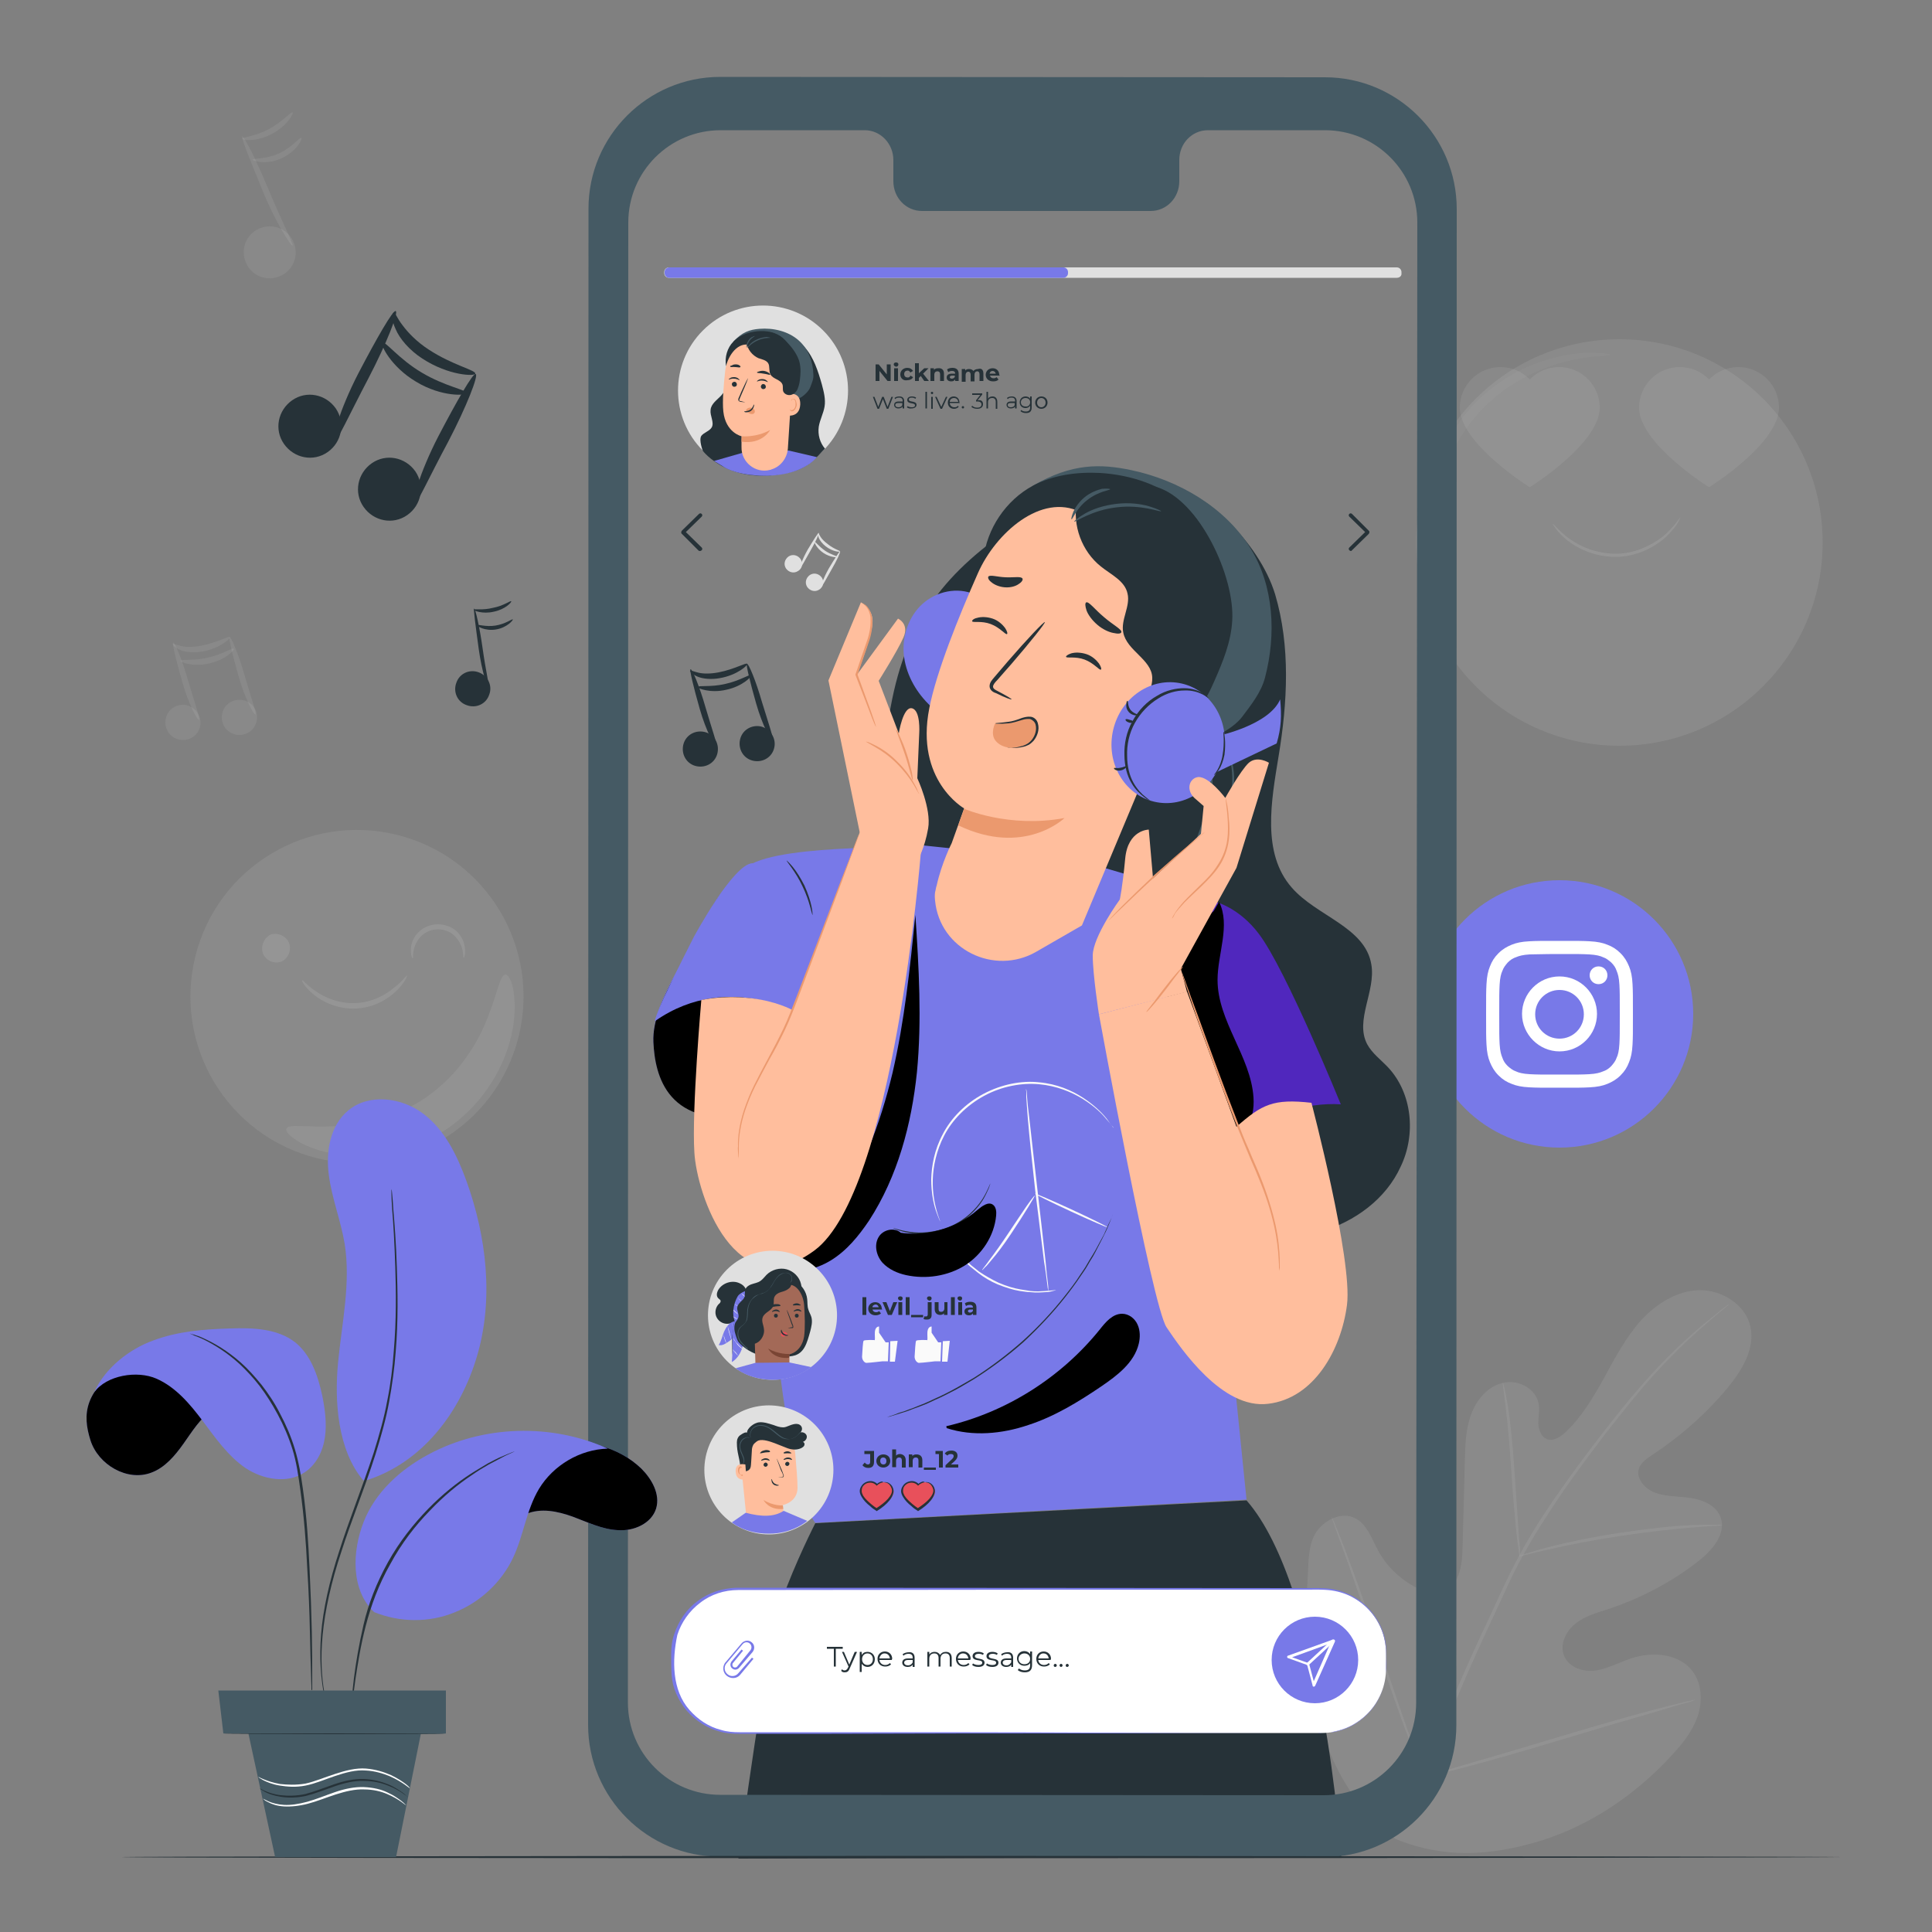 <svg xmlns="http://www.w3.org/2000/svg" viewBox="0 0 500 500"><rect x="0" y="0" width="500" height="500" fill="#808080" stroke="none"/><style>.st0{opacity:.1}.st1{fill:#ebebeb}.st2{opacity:.1;fill:#e0e0e0}.st3{opacity:.3}.st4{opacity:.1}.st4,.st5{fill:#fff}.st6{fill:#e0e0e0}.st9{fill:#7879e8}.st10{fill:#263238}.st11{fill:#455a64}.st13{fill:#ffbe9d}.st14{fill:#eb996e}.st16{fill:#fafafa}.st18{fill:#e8505b}</style><g id="Background_Complete"><g class="st0"><path class="st1" d="M361.1 475.9c-20.5-15.4-24.3-42.7-22.7-67.1.3-4.1 0-8.4 2-11.9 2.1-3.5 6.7-5.8 10.3-4 3 1.5 4.2 5.1 5.8 8.1 2.1 4 5.4 7.3 9.3 9.5 2.6 1.4 5.7 2.4 8.4 1 3.6-1.8 4.2-6.7 4.3-10.7l.6-22.7c.1-4.1.2-8.2 1.6-12 1.4-3.8 4.3-7.3 8.2-8.2 3.9-1 8.6 1.4 9.3 5.4.3 1.7-.1 3.4-.1 5.1.1 1.7.8 3.6 2.4 4.1 1.6.5 3.3-.6 4.5-1.7 4.3-4 7.3-9.1 10.2-14.3 2.8-5.2 5.6-10.4 9.5-14.8 4-4.3 9.3-7.7 15.1-7.8 5.8-.1 11.9 3.7 13.2 9.4 1.3 5.8-2.3 11.5-6 16-5.6 6.7-12.2 12.5-19.5 17.3-1.3.9-2.7 1.8-3.3 3.3-1 2.7 1.5 5.4 4.1 6.4 3 1.1 6.3.9 9.4 1.4 3.2.5 6.5 2 7.6 5 1.5 4.2-2.1 8.4-5.6 11.2-7 5.5-15 9.7-23.4 12.5-3 1-6.2 1.8-8.7 3.9-2.5 2-4.1 5.6-2.7 8.5 1.4 2.9 5.1 4 8.2 3.5 3.1-.5 6-2.1 9-3.1 5.6-1.9 12.8-1.3 16.2 3.7 2.2 3.2 2.3 7.7 1 11.4-1.3 3.7-3.8 6.9-6.5 9.8-9.3 10.2-21 18.2-34.1 22.3-12.9 3.9-24.9 4.7-37.6-.5"/></g><path class="st2" d="M368 460.8c4-12.2 9.5-25.2 15.8-38.7 1.6-3.3 3.1-6.7 4.6-9.9 1.5-3.3 3.1-6.5 4.7-9.5 3.3-6.1 7-11.8 10.7-17 3.7-5.3 7.3-10.1 10.8-14.6 3.5-4.5 6.8-8.7 10-12.3 6.3-7.3 12.1-12.6 16.3-16.1 2.1-1.7 3.7-3 4.8-3.9.5-.4 1-.7 1.3-1 .3-.2.4-.3.5-.3l-.4.4c-.3.3-.7.6-1.2 1-1.1.9-2.7 2.2-4.7 4-4.1 3.5-9.8 8.9-16.1 16.2-3.1 3.7-6.4 7.8-9.9 12.3-3.4 4.5-7.1 9.4-10.7 14.6-3.6 5.3-7.3 10.9-10.6 17-1.7 3-3.2 6.2-4.7 9.5s-3.1 6.6-4.6 9.9c-6.2 13.4-11.7 26.4-15.8 38.6"/><path class="st2" d="M393.3 402.7c-.1 0-.2-.6-.3-1.7-.2-1.1-.4-2.8-.6-4.8-.4-4.1-.9-9.7-1.3-15.9-.4-6.2-.9-11.8-1.4-15.9-.2-2-.5-3.7-.6-4.8-.2-1.1-.2-1.8-.2-1.8.1 0 .2.6.5 1.7s.5 2.7.9 4.8c.6 4 1.2 9.7 1.6 15.9.4 6.1.8 11.7 1.1 15.9.1 1.9.3 3.5.4 4.8-.1 1.1 0 1.8-.1 1.8z"/><path class="st2" d="M445.8 394.7c0 .1-.7.1-2.1.2-1.3.1-3.3.2-5.7.4-4.8.4-11.4 1.1-18.7 2.2-7.3 1.1-13.8 2.4-18.5 3.5-2.4.5-4.2 1-5.5 1.3-1.3.3-2 .5-2.1.4 0-.1.7-.3 2-.7 1.3-.4 3.2-1 5.5-1.6 4.7-1.2 11.2-2.6 18.5-3.7 7.3-1.1 13.9-1.8 18.7-2 2.4-.1 4.4-.1 5.7-.1 1.5 0 2.2 0 2.2.1zm-77.2 65.2l-.3-.6c-.2-.5-.5-1.2-.8-1.9-.7-1.7-1.7-4.1-2.8-7.1-2.3-6.1-5.3-14.5-8.4-23.9-3.1-9.4-6-17.9-8.2-24-1.1-3-2-5.4-2.6-7.2-.3-.8-.5-1.4-.7-2-.2-.5-.2-.7-.2-.7l.3.6c.2.5.5 1.1.8 1.9.7 1.7 1.7 4.1 2.8 7.1 2.3 6.1 5.3 14.5 8.4 23.9 3.1 9.4 6 17.9 8.2 24 1.1 3 2 5.4 2.6 7.2.3.8.5 1.4.7 2 .2.4.2.7.2.7zm70.1-20s-.2.1-.7.3c-.5.2-1.2.4-2 .6-1.9.5-4.4 1.3-7.5 2.2-6.3 1.8-15.1 4.4-24.7 7.3-9.6 2.9-18.4 5.4-24.8 7.1-3.2.8-5.8 1.5-7.6 1.9-.8.2-1.5.3-2.1.5-.5.1-.7.1-.7.1s.2-.1.7-.3c.5-.2 1.2-.4 2-.6 1.9-.5 4.4-1.3 7.5-2.2 6.3-1.8 15.1-4.4 24.7-7.3 9.6-2.9 18.4-5.4 24.8-7.1 3.2-.8 5.8-1.5 7.6-1.9.8-.2 1.5-.3 2.1-.5.4-.1.7-.1.7-.1z"/><g class="st0"><circle class="st1" cx="419.1" cy="140.4" r="52.6"/></g><g class="st3"><path class="st4" d="M416.8 91.8c0 .2-1.2.2-3.2.4-2 .1-5 .5-8.5 1.4-1.8.4-3.6 1-5.6 1.8-2 .8-4 1.7-6.1 2.9-4.1 2.3-8.3 5.6-11.8 9.8-3.5 4.2-6 8.9-7.6 13.4-.8 2.2-1.4 4.4-1.8 6.5-.4 2.1-.7 4-.8 5.9-.2 3.6-.1 6.6.1 8.6s.3 3.2.2 3.2c-.1 0-.6-1-1.1-3.1-.5-2-.9-5-.9-8.8 0-1.9.2-3.9.5-6.1.4-2.2.9-4.5 1.7-6.9 1.5-4.7 4.1-9.7 7.8-14.2 3.7-4.4 8.2-7.8 12.6-10.2 2.2-1.2 4.4-2.1 6.5-2.8 2.1-.7 4.1-1.2 5.9-1.6 3.7-.7 6.7-.8 8.8-.6 2.1 0 3.3.3 3.3.4z"/></g><g class="st3"><path class="st5" d="M375.9 158.4c-.5.4-2.1-1-2.9-3.3-.8-2.3-.4-4.4.2-4.4.7-.1 1.3 1.6 2 3.6s1.2 3.8.7 4.1z"/></g><path class="st4" d="M434.9 133.9s-.2.5-.7 1.4c-.5.9-1.4 2-2.7 3.3-1.3 1.3-3 2.5-5.2 3.6-2.1 1-4.7 1.8-7.5 1.9-2.8.1-5.4-.4-7.6-1.2-2.2-.8-4.1-1.9-5.5-3-1.4-1.1-2.4-2.2-3-3-.6-.8-.9-1.3-.8-1.3.1-.1 1.4 1.7 4.2 3.8 1.4 1 3.2 2 5.4 2.8 2.2.7 4.7 1.2 7.3 1.1 2.6-.1 5.1-.8 7.2-1.8 2.1-1 3.8-2.1 5.1-3.3 2.6-2.4 3.7-4.4 3.8-4.3z"/><g class="st0"><path class="st6" d="M449.9 95c-3 0-5.6 1.2-7.6 3.2-1.9-2-4.6-3.2-7.6-3.2-5.8 0-10.5 4.7-10.5 10.5 0 9.3 18.1 20.6 18.1 20.6s18.1-11.3 18.1-20.6c0-5.8-4.7-10.5-10.5-10.5zm-46.4 0c-3 0-5.6 1.2-7.6 3.2-1.9-2-4.6-3.2-7.6-3.2-5.8 0-10.5 4.7-10.5 10.5 0 9.3 18.1 20.6 18.1 20.6s18.1-11.3 18.1-20.6c0-5.8-4.7-10.5-10.5-10.5z"/></g><g class="st0"><circle transform="rotate(-76.014 92.34 257.842)" class="st1" cx="92.3" cy="257.9" r="43.1"/></g><g class="st0"><path class="st6" d="M130.8 252.2c.6 0 1.4 1.1 1.9 3.3.5 2.2.7 5.5.2 9.5-.6 4-2 8.8-4.7 13.5-2.7 4.8-6.7 9.5-11.9 13.2-5.3 3.7-11.1 5.9-16.5 6.8-5.4.9-10.3.7-14.3-.1-4-.8-7-2.1-8.9-3.4-1.9-1.2-2.7-2.3-2.5-2.9.6-1.3 5.1-.3 12-.6 3.5-.1 7.5-.6 11.8-1.8 4.3-1.2 8.7-3.1 12.8-6 4.1-2.9 7.4-6.4 10-10.1 2.6-3.6 4.4-7.3 5.6-10.5 2.5-6.2 3.1-10.8 4.5-10.9z"/></g><path class="st4" d="M105.3 252.5c.1.1-.5 1.8-2.7 3.9-2.1 2.1-5.8 4.4-10.5 4.6-4.7.2-8.6-1.7-10.9-3.6-2.3-1.9-3.2-3.6-3-3.7.2-.1 1.2 1.3 3.6 2.9 2.3 1.6 6 3.2 10.3 3 4.3-.2 7.8-2.2 9.9-4 2.2-1.6 3.1-3.2 3.3-3.1z"/><g class="st0"><path class="st5" d="M74.7 243.8c-.7-1.4-2.4-2.3-3.9-2.1-.5 0-.9.2-1.3.5-1.2.8-1.9 2.6-1.6 4 .4 2.1 2.8 3.4 4.8 2.7 1.9-.7 2.9-3.2 2-5.1z"/></g><g class="st0"><path class="st5" d="M120 247.9c-.2 0 .1-1.4-.7-3.3-.4-.9-1.1-2-2.1-2.8-1-.8-2.4-1.3-3.9-1.3s-2.9.6-3.9 1.4c-1 .8-1.6 1.9-2 2.8-.7 1.9-.4 3.3-.6 3.3-.1.1-.8-1.3-.3-3.6.3-1.1.9-2.4 2.1-3.4 1.2-1.1 2.8-1.7 4.6-1.8 1.8 0 3.5.6 4.7 1.6 1.2 1 1.9 2.3 2.2 3.4.6 2.4 0 3.8-.1 3.7z"/></g><g class="st0"><path class="st6" d="M76.5 65.9c-.3 3.7-3.6 6.4-7.3 6.1-3.7-.3-6.4-3.6-6.1-7.3.3-3.7 3.6-6.4 7.3-6.1 3.7.3 6.4 3.6 6.1 7.3z"/></g><path class="st2" d="M75.7 63.6c-.3.2-4.2-5.7-7.5-13.7-3.3-8-5.9-14.4-5.5-14.6.4-.2 3.6 6 6.9 14 3.3 7.9 6.5 14.1 6.1 14.3z"/><g class="st0"><path class="st6" d="M75.7 29.1c.4.2-1.4 3.5-5.4 5.6-4 2.1-7.7 1.6-7.6 1.2 0-.4 3.4-.6 6.9-2.5 3.6-1.9 5.7-4.6 6.1-4.3z"/></g><path class="st2" d="M78 35.7c.4.1-1.2 3.5-5.2 5.3-4 1.8-7.6.6-7.4.3.1-.4 3.3 0 6.8-1.6s5.4-4.3 5.8-4zM51.8 187.9c-.5 2.5-2.9 4-5.4 3.5-2.5-.5-4-2.9-3.5-5.4.5-2.5 2.9-4 5.4-3.5 2.4.6 4 3 3.5 5.4z"/><g class="st0"><path class="st6" d="M51.5 186.3c-.4.2-2.7-4.1-4.3-9.7-1.6-5.6-2.7-10.2-2.4-10.3.4-.2 2.3 4.3 3.9 9.9 1.6 5.5 3.2 9.9 2.8 10.1z"/></g><g class="st0"><path class="st6" d="M59.5 164.9c.2.3-2.5 2.9-7.1 3.7-2.2.4-4.4.2-5.8-.4-1.4-.6-2-1.4-1.9-1.5.2-.2.9.2 2.2.5 1.3.3 3.1.3 5.2-.1 4.1-.8 7.1-2.6 7.4-2.2z"/></g><g class="st0"><path class="st6" d="M66.4 186.6c-.5 2.5-2.9 4-5.4 3.5-2.5-.5-4-2.9-3.5-5.4.5-2.5 2.9-4 5.4-3.5 2.5.5 4.1 2.9 3.5 5.4z"/></g><g class="st0"><path class="st6" d="M66.1 184.9c-.4.2-2.7-4.1-4.3-9.7-1.6-5.6-2.7-10.2-2.4-10.3.4-.2 2.3 4.3 3.9 9.9 1.6 5.5 3.2 10 2.8 10.1z"/></g><g class="st0"><path class="st6" d="M60.5 167.9c.3.3-2.2 2.9-6.4 3.8-4.2 1-7.6-.4-7.4-.7.1-.5 3.3.1 7.1-.8 3.7-.8 6.4-2.7 6.7-2.3z"/></g></g><g id="Icon"><g id="XMLID_11_"><path class="st9" d="M403.6 297c-19.1 0-34.6-15.5-34.6-34.6s15.5-34.6 34.6-34.6 34.6 15.5 34.6 34.6-15.5 34.6-34.6 34.6z" id="XMLID_20_"/><g id="XMLID_12_"><path class="st5" d="M403.6 246.9c5.1 0 5.7 0 7.7.1 1.8.1 2.9.4 3.5.7.9.3 1.5.8 2.2 1.4.7.7 1.1 1.3 1.4 2.2.3.7.6 1.7.7 3.5.1 2 .1 2.6.1 7.7s0 5.7-.1 7.7c-.1 1.8-.4 2.9-.7 3.5-.3.9-.8 1.5-1.4 2.2-.7.7-1.3 1.1-2.2 1.4-.7.3-1.7.6-3.5.7-2 .1-2.6.1-7.7.1s-5.7 0-7.7-.1c-1.8-.1-2.9-.4-3.5-.7-.9-.3-1.5-.8-2.2-1.4-.7-.7-1.1-1.3-1.4-2.2-.3-.7-.6-1.7-.7-3.5-.1-2-.1-2.6-.1-7.7s0-5.7.1-7.7c.1-1.8.4-2.9.7-3.5.3-.9.8-1.5 1.4-2.2.7-.7 1.3-1.1 2.2-1.4.7-.3 1.7-.6 3.5-.7 2.1 0 2.7-.1 7.7-.1m0-3.4c-5.1 0-5.8 0-7.8.1s-3.4.4-4.6.9c-1.2.5-2.3 1.1-3.4 2.2s-1.7 2.1-2.2 3.4c-.5 1.2-.8 2.6-.9 4.6-.1 2-.1 2.7-.1 7.8s0 5.8.1 7.8.4 3.4.9 4.6c.5 1.2 1.1 2.3 2.2 3.4s2.1 1.7 3.4 2.2c1.2.5 2.6.8 4.6.9 2 .1 2.7.1 7.8.1s5.8 0 7.8-.1 3.4-.4 4.6-.9c1.2-.5 2.3-1.1 3.4-2.2s1.7-2.1 2.2-3.4c.5-1.2.8-2.6.9-4.6.1-2 .1-2.7.1-7.8s0-5.8-.1-7.8-.4-3.4-.9-4.6c-.5-1.2-1.1-2.3-2.2-3.4s-2.1-1.7-3.4-2.2c-1.2-.5-2.6-.8-4.6-.9-2-.1-2.6-.1-7.8-.1" id="XMLID_17_"/><path class="st5" d="M403.6 252.7c-5.4 0-9.7 4.4-9.7 9.7s4.4 9.7 9.7 9.7c5.4 0 9.7-4.4 9.7-9.7s-4.3-9.7-9.7-9.7m0 16.1c-3.5 0-6.3-2.8-6.3-6.3s2.8-6.3 6.3-6.3 6.3 2.8 6.3 6.3-2.8 6.3-6.3 6.3" id="XMLID_14_"/><path class="st5" d="M416 252.4c0 1.3-1 2.3-2.3 2.3-1.3 0-2.3-1-2.3-2.3 0-1.3 1-2.3 2.3-2.3 1.3 0 2.3 1 2.3 2.3" id="XMLID_13_"/></g></g></g><g id="Character"><path class="st10" d="M211 394.2s-5.1 9.9-8.8 20.3c-3.7 10.3-11.1 66.5-11.1 66.5l152.6-.4 3.4-.2s-4.7-69.5-24.5-92.1L211 394.2zm148.2-118c-1.9-2-4.1-3.6-5.4-6-3.2-6.2 2.3-13.7 1.1-20.6-1.6-9.7-14.2-12.5-20.6-19.9-7.8-8.9-5.3-22.4-3.4-34 2.3-13.9 3.1-28.4-.9-41.9-2.1-6.8-6.7-13.6-12.6-19.3-8-7.8-18.7-12.2-29.8-12.6-10-.4-19.3 10-27.5 15.8-17.6 12.4-26.9 25.7-30.3 49.6-4.4 30.9 6.3 62.6 24.6 87.8 14.8 20.4 35.4 37.7 60 43.6 9 2.1 18.5 2.7 27.3.1 8.9-2.6 17-8.5 20.8-16.9 4-8.3 3-19-3.3-25.7z"/><path class="st11" d="M326.8 278.5c-.1 0 .8-1.2.9-3.5.1-2.3-.9-5.7-3.5-9-1.3-1.7-2.9-3.4-4.4-5.3-1.5-2-3-4.4-3.5-7.3-.2-1.4-.2-3 .3-4.5s1.5-2.7 2-4c.6-1.3.4-2.7-.6-3.9-.9-1.2-2.2-2.2-3.2-3.6-2-2.8-2.6-6.1-2.6-9.2 0-3.1.8-6.1 1.6-8.7 1.8-5.3 4-9.9 4.7-14 .8-4.1.3-7.6-.5-9.8-.8-2.2-1.7-3.2-1.6-3.3 0 0 1 .9 1.9 3.1.9 2.2 1.5 5.8.8 10-.6 4.3-2.7 8.9-4.5 14.2-.8 2.6-1.5 5.5-1.5 8.5s.6 6.1 2.4 8.7c.9 1.3 2.1 2.2 3.2 3.5.5.7.9 1.4 1.1 2.3.1.9 0 1.8-.4 2.5-.6 1.5-1.6 2.7-2 4-.5 1.3-.5 2.7-.3 4 .4 2.7 1.8 5 3.2 6.9 1.5 2 3 3.7 4.3 5.4 2.6 3.4 3.6 7 3.3 9.4-.1 1.2-.4 2.1-.7 2.7-.2.6-.4.9-.4.9zm-22-27.9s-.1-.2-.3-.5c-.1-.4-.4-.9-.6-1.6-.5-1.4-.9-3.5-1-6.1-.1-2.6.3-5.8 1.1-9.1.8-3.4 2.1-6.9 3.5-10.6 1.5-3.7 2.8-7.2 3.8-10.4 1-3.3 1.6-6.3 1.8-8.8.4-5.1-.7-8.3-.5-8.3 0 0 .3.7.7 2.2.3 1.4.6 3.6.5 6.2-.1 2.6-.7 5.7-1.6 9-1 3.3-2.3 6.9-3.8 10.5-1.5 3.7-2.7 7.2-3.6 10.5-.8 3.3-1.3 6.3-1.3 8.9 0 5.1 1.5 8.1 1.3 8.1z"/><path class="st9" d="M238 218.7c-1.7 1.1-40.3-.6-45.9 6.7 0 0 6 152.5 18.9 168.7l111.6-6-14.2-139.7 6.4-15.2-33.7-10-43.1-4.5z"/><path d="M201.2 328.2c4.5 1.6 9.7.5 13.8-2 4.1-2.5 7.2-6.3 9.9-10.3 7.4-11.4 11-24.9 12.4-38.4 1.3-13.5.5-27.1-.4-40.7-1.4 13.7-2.8 27.4-5.9 40.8-3.2 13.4-8.1 26.5-16.1 37.7-2.1 2.9-4.3 5.6-7.3 7.6-2.9 1.9-6.6 3-10 2.1"/><path class="st9" d="M240.8 182.7c-3.5-3.3-6.1-7.7-6.8-12.5-.7-4.8.8-9.9 4.1-13.3 3.4-3.5 8.7-5 13.3-3.4"/><path class="st11" d="M267.3 125.7c10.2-5.9 17.6-5.7 25.6-4 12.2 2.6 24.2 9.6 30.8 20.3 6 9.8 6.6 22.2 3.7 33.3-1 3.9-3.6 7.1-6 10.3-2.5 3.2-8.4 6.2-12.4 6.6-4 .4-5-1.2-6.8-4.9-1.1-2.2-1.2-4.8-1.4-7.2-.5-10.4-1.7-21.1-5.7-30.7-4.1-9.6-11.4-18.3-21.3-21.9"/><path class="st10" d="M254.5 144.7c.9-7.9 5.8-15.2 12.8-19 5.3-2.8 11.4-3.6 17.4-3.3 8 .5 16.1 3.1 22 8.6 5.9 5.5 9.2 14 7.2 21.8-.9 3.5-2.8 6.9-2.9 10.5 0 1.6.2 3.3-.7 4.6-.9 1.2-2.5 1.5-3.9 1.2-1.4-.3-2.6-1.2-3.7-2.2-3.6-3.4-6-7.8-8.3-12.2"/><path class="st13" d="M253.1 148.3c4.6-10.4 16.4-20.8 26.5-15.8l29.9 20.5c3.1 1.5 4.5 5.1 3.2 8.4L280 239.5c.1 0-.1 0 0 0l-11.8 6.8c-10.9 6.3-25-.6-26.2-13.2-.1-.9-.1-1.6 0-2.2.2-.7.2-1.2.4-1.7 1.3-5.9 3.9-11 3.9-11 2.3-6.5 3.3-9.1 3.2-9 0 0-12.7-7.2-9-25.9 1.8-9.3 7.5-23.5 12.6-35z"/><path class="st10" d="M251.6 160.8c.2.4 2.4-.2 4.8.7 2.4.9 3.8 2.8 4.2 2.6.2-.1.1-.7-.5-1.6-.6-.8-1.7-1.9-3.2-2.4-1.5-.5-3-.5-4-.2-1 .2-1.4.7-1.3.9zm24.3 9.2c.2.4 2.4-.2 4.8.7 2.4.9 3.8 2.8 4.2 2.6.2-.1.1-.7-.5-1.6-.6-.8-1.7-1.9-3.2-2.4-1.5-.5-3-.5-4-.2-.9.3-1.4.7-1.3.9zm-14.1 11c.1-.1-1.4-1-3.7-2.2-.6-.3-1.1-.6-1.1-1.1 0-.5.5-1.1 1.1-1.7 1.1-1.3 2.3-2.6 3.6-4.1 5-5.8 8.9-10.7 8.7-10.9-.2-.2-4.5 4.3-9.6 10.2-1.2 1.4-2.4 2.8-3.5 4.1-.5.6-1.2 1.3-1.2 2.3 0 .5.3 1 .7 1.3.4.3.7.4 1 .5 2.4 1.2 3.9 1.7 4 1.6z"/><path class="st14" d="M249.5 209.3s11.6 5.1 26 2.4c0 0-10.4 10.1-27.5 1.9l1.5-4.3z"/><path class="st10" d="M290.2 163.6c.2-.7-2.2-1.9-4.5-3.9-2.4-2-3.9-4.1-4.6-3.8-.3.2-.3.9.1 2.1.4 1.1 1.4 2.5 2.8 3.7 1.4 1.2 3 1.9 4.1 2.1 1.3.3 2 .2 2.1-.2zm-25.6-13.9c-.4-.6-2.2-.2-4.4-.3-2.2-.1-3.9-.7-4.4-.2-.2.3 0 .9.8 1.5.7.6 2 1.2 3.5 1.3 1.5.1 2.8-.3 3.6-.9.8-.5 1.1-1.1.9-1.4z"/><path class="st13" d="M296.9 189.1c.5-1.3 3.1-3.9 4.5-3.6 3.7.7 9.8 3.3 6.6 12.2-4.3 12.1-15.6 5.2-15.5 4.9.2-.4 2.7-9 4.4-13.5z"/><path class="st14" d="M297.9 199.2c.1 0 .2.2.5.5s.8.6 1.6.6c1.4 0 3.2-1.6 4.1-3.8.4-1.1.6-2.2.5-3.2-.1-1-.4-1.8-1-2.2-.6-.4-1.2-.2-1.4.1-.3.3-.3.5-.4.5 0 0-.2-.3.1-.8.1-.2.4-.5.7-.6.4-.1.8-.1 1.3.1.9.4 1.4 1.6 1.5 2.7.1 1.1 0 2.4-.5 3.6-1 2.4-3 4.2-4.9 4.1-.9-.1-1.5-.6-1.8-1-.4-.3-.3-.6-.3-.6z"/><path class="st10" d="M278.7 129.8c-1.2 6.2 1.3 12.9 6.2 16.8 2.6 2.1 6.2 3.7 6.9 7 .8 3.3-1.8 6.8-1.1 10.1.9 4.7 7.4 7 7.5 11.7.1 2.1-1.1 4-1 6.1.2 2.8 2.8 4.9 5.6 5.1 2.8.2 5.4-1.3 7.3-3.3 1.9-2 3.1-4.6 4.2-7.1 2.2-5 4.3-10.1 4.6-15.6.7-11.4-8.5-31.1-19.4-34.5"/><path class="st11" d="M300.5 132.3c-.1.3-5.1-1.8-11.5-1-6.4.7-10.8 3.9-11 3.7-.1-.1.9-1 2.8-2.1s4.7-2.1 8.1-2.5c3.3-.4 6.3 0 8.4.6 2 .6 3.2 1.2 3.2 1.3zm-13.2-5.7c0 .3-3 .5-5.9 2.8-2.9 2.2-3.8 5.1-4.1 5-.1 0 0-.8.5-2 .5-1.1 1.5-2.6 3-3.8 1.5-1.2 3.2-1.8 4.4-2.1 1.3-.1 2.1 0 2.1.1z"/><path class="st14" d="M263.6 193.4c2.4-.5 4.6-1.8 4.8-4.3.1-1.1-.2-2.3-1.1-2.7-.6-.3-1.8-.6-2.4-.4-2.5.6-4.8 1.3-7.4 1.3 0 0-1.2 2.4 0 4.2 1.2 1.7 3.7 2.4 6.1 1.9z"/><path class="st10" d="M260.7 193.4s.3.1.9.1c.6 0 1.4 0 2.4-.3 1-.2 2.2-.7 3-1.7.8-1 1.4-2.5 1-4-.2-.7-.8-1.2-1.4-1.4-.7-.1-1.4 0-2 .2-1.3.4-2.6.8-3.6.9-1.1.1-1.9.1-2.5.1-.6 0-.9 0-.9-.1s1.3-.1 3.4-.4c1-.1 2.2-.5 3.5-1 .7-.2 1.4-.4 2.3-.3.8.1 1.6.8 1.8 1.7.5 1.7-.2 3.4-1.1 4.5-.5.5-1 1-1.6 1.2-.6.3-1.2.4-1.7.5-1.1.2-1.9.2-2.5.1-.7.1-1-.1-1-.1z"/><path class="st9" d="M192.5 224.5s-6.6 6-9.1 12.2c-3.1 7.7-14.8 21.7-14.3 32.9.4 8.6 3.5 22.8 26.2 18.9 22.7-3.9 25.6-21.1 25.6-21.1l-12.1-37.7-16.3-5.2z"/><path d="M192.7 224.9s-7.2 6.1-9.3 11.9c-2.9 7.8-14.8 21.7-14.3 32.9.4 8.6 3.5 22.8 26.2 18.9 22.7-3.9 13.2-18.7 13.2-18.7l.4-40.1-16.2-4.9z"/><path class="st9" d="M209.2 263.6s-20.1-13-39.6.6c-.4.3.6-2.5 2.2-6 3-6.4 7.7-15.6 7.7-15.6s10.3-19.2 15.3-19.2l14.3 4.3v35.9z"/><path class="st13" d="M181.5 258.8s-2.5 28.5-1.8 39.4c.6 10.9 10.6 40.5 31.1 25.4 20.5-15.2 27.5-102.8 27.5-102.8l-15.3-6.7-17.9 47.3s-4.3-2.4-11.1-3.1c-7.4-.8-12.1.5-12.5.5z"/><path class="st13" d="M222.7 216.4l-8.3-40.3 8.4-20.2s3.3 1.5 3 5.4c-.3 3.9-4.1 13.4-4.1 13.4l10.7-14.6s3 1.3 1.4 4.9c-1.6 3.6-6.4 11.2-6.4 11.2l5.2 13.6s1.1-7 3.4-6.5 1.9 6.4 1.9 6.4l-.5 11.7s3.7 7.9 2.8 13c-.9 5.2-2.7 8.2-2.7 8.2l-14.8-6.2z"/><path d="M325.8 241.7c-5.1-6.8-11.2-8.3-11.2-8.3l-9 17.4 12.2 43.4c9.7-5.5 20.3-9 29.2-8.4 0 0-14.2-34.9-21.2-44.1z" fill="#5027bd"/><path d="M315.5 233.4c3 6.1-.4 13.4-.4 20.2 0 10.7 8.6 19.8 9.3 30.4.2 2.9-.3 5.9-2.1 8.1-1.9 2.2-5.5 3-7.7 1.1-1.2-1-1.8-2.6-2.3-4.1-2.9-8.6-5.9-17.1-8.8-25.7-1.2-3.5-2.4-7.2-2.1-10.9.7-7.2 6.9-12.4 12.7-16.7"/><ellipse transform="rotate(-76.791 302.304 192.192)" class="st9" cx="302.3" cy="192.2" rx="15.7" ry="14.6"/><path class="st10" d="M297.6 207.2l-.4-.2c-.3-.1-.7-.4-1.1-.7-.9-.7-2.3-1.9-3.3-3.7-1.1-1.8-1.8-4.4-1.8-7.2-.1-2.8.5-6 2.1-8.8 1.6-2.9 3.8-5.1 6.3-6.5 2.4-1.5 5-2 7.1-2 2.1 0 3.8.7 4.8 1.3.5.3.9.6 1.1.8.2.2.3.3.3.4 0 .1-.5-.4-1.5-.9s-2.6-1.1-4.7-1c-2 0-4.5.6-6.8 2.1-2.3 1.4-4.5 3.6-6 6.3-1.5 2.7-2.1 5.7-2 8.5 0 2.7.6 5.1 1.6 6.9 1 1.8 2.2 3 3.1 3.7.7.6 1.2.9 1.2 1z"/><path class="st10" d="M291.8 181.4c.2 0 0 1.2.7 2.2.7 1 1.9 1.2 1.9 1.4 0 .1-.3.2-.8.1s-1.2-.4-1.6-1c-.5-.6-.6-1.4-.5-1.9 0-.6.2-.9.3-.8zm-.5 4.8c.1-.2.5-.1 1.1.1.5.1.9.3.9.5s-.5.4-1.1.2c-.7-.2-1-.6-.9-.8zm-3 12.6c.1-.2.8.1 1.6-.1.8-.1 1.4-.5 1.6-.4.2.1-.4.9-1.5 1.1-1.1.2-1.8-.4-1.7-.6z"/><path class="st9" d="M315.4 190.4s13.1-2.8 15.9-9.4c.4 4.2.3 7.3-.9 11.4l-18 8.6 3-10.6z"/><path class="st10" d="M316.7 189.4c.1 0 .2.7.3 1.7.1 1.1.1 2.6-.1 4.2-.3 1.6-.9 3.1-1.5 4-.6.9-1.2 1.3-1.2 1.3-.1-.1.4-.5.9-1.4.5-.9 1.1-2.3 1.3-3.8.3-1.6.3-3.1.3-4.1-.1-1.2-.1-1.9 0-1.9zM288 314.3s-.1.3-.3.8c-.2.5-.5 1.3-.9 2.2-.2.5-.4 1-.7 1.6l-.9 1.8c-.7 1.3-1.4 2.8-2.3 4.4-.5.8-1 1.6-1.5 2.5-.5.9-1.1 1.7-1.7 2.6-1.2 1.8-2.6 3.7-4.1 5.6-3 3.8-6.7 7.8-10.8 11.6-4.2 3.7-8.6 6.9-12.7 9.5-2.1 1.2-4.1 2.5-6 3.4-1 .5-1.9 1-2.8 1.4-.9.4-1.8.8-2.6 1.2-1.7.8-3.3 1.3-4.6 1.8-.7.3-1.3.5-1.9.7-.6.2-1.1.3-1.6.5-1 .3-1.7.5-2.3.7-.5.1-.8.2-.8.2s.3-.1.8-.3c.6-.2 1.3-.4 2.2-.8.5-.2 1-.3 1.6-.5.6-.2 1.2-.5 1.9-.7 1.4-.6 2.9-1.1 4.6-1.9.8-.4 1.7-.8 2.6-1.2.9-.4 1.8-.9 2.8-1.4 1.9-1 3.9-2.2 6-3.4 4.1-2.6 8.4-5.8 12.6-9.5 4.2-3.8 7.8-7.7 10.8-11.5 1.5-1.9 2.9-3.7 4.1-5.6.6-.9 1.2-1.7 1.7-2.6.5-.9 1-1.7 1.5-2.5 1-1.6 1.7-3.1 2.4-4.3.3-.6.7-1.2.9-1.8.3-.6.5-1.1.7-1.6.4-.9.8-1.6 1-2.1.2-.6.3-.8.3-.8zm-77.7-77.5c-.2 0-.7-3.5-2.6-7.4-1.8-3.9-4.3-6.6-4.1-6.7 0 0 .7.6 1.6 1.7.9 1.1 2 2.8 3 4.8.9 2 1.5 3.9 1.8 5.3.3 1.4.3 2.3.3 2.3z"/><path class="st16" d="M288.2 291.9c-.1 0-.6-.9-1.9-2.3-1.2-1.5-3.2-3.4-6.1-5.2-2.9-1.8-6.8-3.4-11.3-3.8-4.5-.4-9.6.5-14.2 3s-8.2 6.2-10.3 10.2c-2.1 4-2.9 8.1-3 11.5-.1 3.4.5 6.2 1 8 .5 1.8 1 2.8.9 2.8 0 0-.1-.2-.3-.7-.2-.5-.5-1.2-.8-2.1-.6-1.8-1.2-4.6-1.2-8.1.1-3.5.8-7.6 3-11.7 2.1-4.1 5.8-7.9 10.5-10.4s9.9-3.5 14.4-3c4.6.4 8.5 2.1 11.4 4 2.9 1.9 4.9 3.9 6.1 5.4.6.8 1 1.4 1.3 1.8.4.3.5.6.5.6zm-14.9 42l-1.2.3c-.4.1-.8.2-1.4.2-.5 0-1.2.1-1.9.1s-1.4 0-2.3-.1c-.8 0-1.7-.2-2.6-.3-1.8-.3-3.7-.9-5.7-1.7-1.9-.8-3.7-1.9-5.1-3-.7-.6-1.4-1.1-2-1.6-.6-.5-1.1-1.1-1.6-1.6s-.9-1-1.2-1.4c-.3-.4-.6-.8-.8-1.1-.4-.6-.6-1-.6-1 .1-.1 1 1.4 2.9 3.3.5.5 1 1 1.6 1.5.6.5 1.3 1 2 1.6 1.5 1 3.2 2 5.1 2.9 1.9.8 3.8 1.4 5.6 1.7.9.1 1.7.3 2.5.4.8.1 1.5.1 2.2.1 2.8-.1 4.5-.4 4.5-.3z"/><path class="st16" d="M267.8 309.4c.1 0-.6 1.2-1.7 3s-2.7 4.3-4.5 7c-1.8 2.7-3.6 5.1-5 6.7-.7.8-1.2 1.5-1.7 1.9-.4.4-.6.7-.7.7-.1-.1.8-1.1 2-2.8 1.3-1.7 3-4.1 4.8-6.8 1.8-2.7 3.4-5.1 4.7-7 1.2-1.7 2-2.7 2.1-2.7zm18.8 8.2c-.1.1-4.3-1.7-9.5-4.1-5.2-2.4-9.4-4.5-9.3-4.6.1-.1 4.3 1.7 9.5 4.1 5.2 2.4 9.4 4.5 9.3 4.6z"/><path class="st16" d="M265.6 281.9s0 .2.1.5c0 .4.1.9.1 1.5.1 1.4.3 3.3.6 5.6.5 4.8 1.3 11.3 2.1 18.5.8 7.2 1.6 13.7 2.1 18.5.2 2.3.4 4.2.6 5.6.1.6.1 1.1.1 1.5v.5s-.1-.2-.1-.5c-.1-.4-.1-.9-.2-1.5-.2-1.4-.4-3.3-.8-5.6-.6-4.7-1.4-11.2-2.3-18.5-.8-7.2-1.5-13.8-1.9-18.5-.2-2.4-.3-4.3-.4-5.6v-1.5c-.1-.3-.1-.5 0-.5z"/><path class="st10" d="M256.3 306.3s-.1.4-.4 1.2c-.3.7-.8 1.8-1.5 3-1.5 2.4-4.3 5.4-8.2 7.2-4 1.8-8.1 1.9-10.8 1.4-1.4-.2-2.5-.6-3.2-.8-.7-.3-1.1-.5-1.1-.5 0-.1 1.6.6 4.4 1 2.7.4 6.7.2 10.6-1.5 3.9-1.7 6.6-4.6 8.1-6.9 1.5-2.4 2-4.1 2.1-4.1z"/><path d="M233.2 319.1c-1.7-1.6-4.8-.9-5.9 1.2-1.1 2-.5 4.7 1.1 6.5 1.6 1.7 3.8 2.7 6.1 3.2 5.1 1.1 10.7.3 15.2-2.5 4.4-2.8 7.6-7.6 8.1-12.9.1-1 0-2.2-.8-2.8-1.2-.9-2.8.3-4 1.3-5.8 5.1-14.2 7.3-21.8 5.6m13.7 50.4c15.5-3.6 29.7-12.6 39.7-25 1.5-1.9 3.3-4.1 5.8-4.1 1.7 0 3.3 1.2 4 2.8.7 1.5.7 3.4.3 5-1.2 4.9-5.6 8.2-9.7 11-5.9 4-12.1 7.8-18.9 10-6.8 2.3-14.3 3-21.1.8"/><path class="st14" d="M222.7 155.9s.1 0 .3.1c.2.1.5.2.9.5.7.5 1.5 1.7 1.8 3.3.2 1.6 0 3.5-.6 5.6-.7 2-1.4 4.2-2.2 6.4-.3 1-.7 2-1 2.9v-.2c1.4 3.8 2.6 7.2 3.5 9.6.4 1.1.7 2.1 1 2.9.2.7.3 1 .3 1.1s-.2-.3-.5-1-.7-1.7-1.1-2.8c-.9-2.4-2.2-5.7-3.7-9.6v-.2c.3-.9.7-1.9 1-2.9.8-2.3 1.5-4.4 2.2-6.4.6-2 .8-3.8.7-5.4-.2-1.5-.9-2.7-1.5-3.2-.3-.3-.6-.5-.8-.6-.2 0-.3-.1-.3-.1zm15.2 49.6c-.1 0-.6-1-1.5-2.5s-2.4-3.5-4.3-5.4c-1.9-1.9-3.9-3.3-5.5-4.2-1.5-.9-2.5-1.4-2.5-1.5 0 0 .3.1.7.2.5.2 1.1.5 1.9.9 1.6.8 3.7 2.2 5.6 4.2 2 1.9 3.4 4 4.3 5.6.4.8.8 1.4.9 1.9.3.5.4.8.4.8zm-1.7-3.6c-.2 0-.8-3-2-6.6-1.2-3.6-2.4-6.4-2.3-6.5.1 0 .5.6 1 1.8.5 1.1 1.2 2.7 1.8 4.6.6 1.8 1 3.5 1.3 4.7.2 1.2.3 2 .2 2z"/><path class="st13" d="M297.3 214.7s-5.4 0-6.1 7.5c-.7 7.5-1.4 10.6-1.4 10.6s-7 9.6-7 14.5 1.6 15.2 1.6 15.2l22.8-5.8-1.6-6 14.4-26.1 8.4-27.2s-3-1.9-5.2 0c-2.1 1.9-6.1 9.1-6.1 9.1s-4.2-5.6-7-5.4c-.9.1-1.5.6-1.9 1.2-.8 1.4-.3 3.1.9 4.2l2.4 2.1-.7 7.2-12.4 11.5-1.1-12.6z"/><path class="st14" d="M303.3 237.7s.2-.5.7-1.3c.5-.8 1.3-1.9 2.4-3.1 1.1-1.2 2.6-2.6 4.1-4.1 1.6-1.5 3.3-3.2 4.6-5.3 1.4-2.1 2.2-4.3 2.5-6.5.3-2.1.2-4.1.1-5.7-.1-1.6-.3-3-.4-3.9-.1-.9-.1-1.4-.1-1.4s.1.5.3 1.4c.2.9.4 2.2.5 3.9.2 1.6.3 3.6 0 5.8-.3 2.2-1.1 4.6-2.5 6.7-1.4 2.1-3.2 3.8-4.7 5.3-1.6 1.5-3 2.8-4.2 4-1.1 1.2-2 2.2-2.5 2.9-.4.9-.7 1.3-.8 1.3zm8.5-22.4s-.3.4-1 .9c-.7.6-1.6 1.4-2.7 2.4-2.3 2-5.5 4.8-8.9 8-3.4 3.1-6.5 6.1-8.7 8.2-1.1 1-1.9 1.8-2.6 2.5-.6.6-1 .9-1 .9s.3-.4.9-1c.6-.6 1.4-1.5 2.5-2.6 2.2-2.2 5.2-5.1 8.6-8.3 3.5-3.1 6.7-5.9 9-7.8 1.2-1 2.1-1.8 2.8-2.3.7-.6 1.1-.9 1.1-.9z"/><path class="st13" d="M284.4 262.5s13.8 75.5 17.5 81c3.7 5.5 14.4 21.3 26.3 19.8 11.9-1.4 18.9-14 20.4-25.6s-9.2-52.3-9.2-52.3c-9.9-1.1-12.8.4-19.4 6.2l-12.8-35-22.8 5.9z"/><path class="st14" d="M306.1 250.2c.1.1-.5.7-1.3 1.8-1 1.2-2 2.7-3.2 4.2-2.5 3.3-4.8 5.8-4.9 5.7-.1-.1.5-.7 1.3-1.8 1-1.2 2-2.7 3.2-4.2 2.5-3.3 4.8-5.8 4.9-5.7zm24.9 78.7v-.8c0-.5 0-1.3-.1-2.4-.1-2.1-.4-5-1.2-8.6-.8-3.6-2.1-7.8-4-12.3-.9-2.3-2-4.6-3-7.1s-2.1-5-3.1-7.6c-4.1-10.5-7.5-20.2-10-27.1-1.2-3.5-2.1-6.3-2.8-8.3-.3-.9-.6-1.7-.7-2.3-.2-.5-.2-.8-.2-.8s.1.3.3.8c.2.6.5 1.3.8 2.2.7 2 1.7 4.8 3 8.2 2.5 6.9 6 16.6 10.1 27.1 1 2.6 2 5.2 3.1 7.6 1 2.5 2.1 4.8 3 7.1 1.8 4.5 3.1 8.8 3.9 12.4.8 3.6 1 6.6 1.1 8.7v2.4c-.1.5-.2.8-.2.8zM222.5 215.4s0 .1-.1.2c-.1.2-.1.4-.2.7-.2.6-.5 1.4-.9 2.5-.8 2.2-2 5.3-3.4 9.2-2.9 7.7-6.9 18.4-11.3 30.1-1.1 2.9-2.2 5.8-3.5 8.5-1.3 2.7-2.6 5.2-4 7.6-1.3 2.4-2.5 4.7-3.6 6.8-1.1 2.2-1.9 4.2-2.6 6.2-1.3 3.9-1.7 7.2-1.7 9.5v3.3c0-.2 0-.4-.1-.7 0-.3-.1-.7-.1-1.1 0-.4-.1-1 0-1.5-.1-2.3.3-5.7 1.6-9.6.7-2 1.5-4.1 2.6-6.3s2.3-4.5 3.6-6.9c1.3-2.4 2.6-4.9 3.9-7.6 1.3-2.7 2.3-5.5 3.5-8.5 4.5-11.7 8.5-22.3 11.5-30.1 1.5-3.8 2.7-6.9 3.5-9.1.4-1 .7-1.9 1-2.5.1-.3.2-.5.3-.6-.1 0 0-.1 0-.1z"/></g><g id="Device"><path class="st11" d="M342.9 20l-156.5-.1c-18.8 0-34.1 15.3-34.1 34.1l-.1 392.4c0 18.8 15.3 34.1 34.1 34.1l156.5.1c18.8 0 34.1-15.3 34.1-34.1l.1-392.4c0-18.8-15.3-34.1-34.1-34.1zm23.6 420.7c0 13.2-10.7 23.9-23.9 23.9l-156.2-.1c-13.2 0-23.9-10.7-23.9-23.9l.1-383c0-13.2 10.7-23.9 23.9-23.9h37.3c4.1 0 7.4 3.5 7.4 7.7v5.5c0 4.3 3.3 7.7 7.4 7.7h59.2c4.1 0 7.4-3.4 7.4-7.7v-5.5c0-4.3 3.3-7.7 7.4-7.7h30.3c13.2 0 23.9 10.7 23.9 23.9l-.3 383.1z"/><path class="st6" d="M361.5 71.9H173.1c-.7 0-1.2-.6-1.2-1.2v-.3c0-.7.6-1.2 1.2-1.2h188.4c.7 0 1.2.6 1.2 1.2v.3c.1.7-.5 1.2-1.2 1.2z"/><path class="st9" d="M275.2 71.9h-102c-.7 0-1.2-.6-1.2-1.2v-.3c0-.7.6-1.2 1.2-1.2h102c.7 0 1.2.6 1.2 1.2v.3c0 .7-.6 1.2-1.2 1.2z"/><path class="st10" d="M230.5 94.3v4.3h-.8l-2.1-2.6v2.6h-1v-4.3h.8l2.1 2.6v-2.6h1zm.8 0c0-.3.2-.5.6-.5.4 0 .6.2.6.5s-.2.6-.6.6c-.4-.1-.6-.3-.6-.6zm.1 1h1v3.3h-1v-3.3zm1.6 1.6c0-1 .8-1.7 1.8-1.7.7 0 1.2.3 1.5.8l-.7.4c-.2-.3-.4-.5-.7-.5-.5 0-.9.3-.9.9s.4.9.9.9c.3 0 .6-.1.7-.5l.7.4c-.2.5-.8.8-1.5.8-1 .2-1.8-.5-1.8-1.5zm5.3.4l-.5.5v.8h-1V94h1v2.6l1.4-1.3h1.1l-1.4 1.4 1.5 1.9h-1.2l-.9-1.3zm6-.6v1.9h-1v-1.7c0-.5-.2-.8-.7-.8-.5 0-.8.3-.8.9v1.6h-1v-3.3h.9v.4c.3-.3.6-.4 1.1-.4.9-.1 1.5.4 1.5 1.4zm3.8 0v1.9h-.9v-.4c-.2.3-.5.5-1 .5-.8 0-1.2-.4-1.2-1s.4-1 1.4-1h.8c0-.4-.2-.7-.8-.7-.4 0-.7.1-1 .3l-.3-.7c.4-.3.9-.4 1.4-.4 1 0 1.6.5 1.6 1.5zm-1 .8v-.3h-.7c-.4 0-.6.2-.6.4s.2.4.5.4c.4 0 .7-.2.8-.5zm7.4-.8v1.9h-1v-1.7c0-.5-.2-.8-.6-.8-.4 0-.7.3-.7.9v1.7h-1V97c0-.5-.2-.8-.6-.8-.4 0-.7.3-.7.9v1.7h-1v-3.3h.9v.4c.2-.3.6-.4 1-.4.5 0 .9.2 1.1.5.3-.3.7-.5 1.2-.5.9-.3 1.4.2 1.4 1.2zm4.2.5h-2.5c.1.4.4.7.9.7.4 0 .6-.1.8-.3l.5.6c-.3.4-.8.5-1.4.5-1.1 0-1.9-.7-1.9-1.7s.8-1.7 1.8-1.7 1.7.7 1.7 1.7c.1 0 .1.1.1.2zm-2.6-.5h1.6c-.1-.4-.4-.7-.8-.7s-.7.2-.8.7zm-25 6l-1.2 3.1h-.4l-1-2.5-1 2.5h-.4l-1.2-3.1h.4l1 2.6 1-2.6h.4l1 2.6 1-2.6h.4zm2.9 1.1v1.9h-.4v-.5c-.2.3-.5.5-1.1.5-.7 0-1.1-.4-1.1-.9s.3-.9 1.2-.9h1v-.2c0-.5-.3-.8-.9-.8-.4 0-.8.1-1 .4l-.2-.3c.3-.3.8-.4 1.3-.4.7 0 1.2.4 1.2 1.2zm-.5 1v-.5h-1c-.6 0-.8.2-.8.5 0 .4.3.6.8.6s.9-.2 1-.6zm1.2.6l.2-.3c.2.2.7.3 1.1.3.6 0 .8-.2.8-.5 0-.8-2-.2-2-1.4 0-.5.4-.9 1.2-.9.4 0 .8.1 1.1.3l-.2.3c-.3-.2-.6-.3-.9-.3-.6 0-.8.2-.8.5 0 .8 2 .2 2 1.4 0 .5-.5.9-1.3.9-.5.1-1-.1-1.2-.3zm4.8-4h.4v4.3h-.4v-4.3zm1.4.3c0-.2.1-.3.3-.3.2 0 .3.1.3.3 0 .2-.1.3-.3.3-.1 0-.3-.1-.3-.3zm.1 1h.4v3.1h-.4v-3.1zm4.2 0l-1.4 3.1h-.4l-1.4-3.1h.4l1.2 2.6 1.2-2.6h.4zm3.2 1.6h-2.6c0 .6.5 1.1 1.2 1.1.4 0 .7-.1.9-.4l.2.3c-.3.3-.7.5-1.2.5-1 0-1.6-.7-1.6-1.6 0-.9.6-1.6 1.5-1.6s1.5.6 1.5 1.6c.1 0 .1.1.1.1zm-2.6-.3h2.2c-.1-.6-.5-1-1.1-1-.6 0-1.1.4-1.1 1zm3.1 1.4c0-.2.1-.3.3-.3s.3.1.3.3c0 .2-.1.3-.3.3s-.3-.1-.3-.3zm5.5-.8c0 .7-.5 1.2-1.5 1.2-.6 0-1.2-.2-1.5-.5l.2-.3c.3.3.7.5 1.3.5.7 0 1.1-.3 1.1-.8s-.3-.8-1.1-.8h-.3v-.3l1.1-1.4h-2.1v-.4h2.6v.3l-1.2 1.5c1-.2 1.4.3 1.4 1zm3.7-.6v1.8h-.4V104c0-.6-.3-1-.9-1-.7 0-1.1.4-1.1 1.1v1.6h-.4v-4.3h.4v1.8c.2-.4.6-.6 1.2-.6.7 0 1.2.5 1.2 1.4zm5-.2v1.9h-.4v-.5c-.2.3-.5.5-1.1.5-.7 0-1.1-.4-1.1-.9s.3-.9 1.2-.9h1v-.2c0-.5-.3-.8-.9-.8-.4 0-.8.1-1 .4l-.2-.3c.3-.3.8-.4 1.3-.4.7 0 1.2.4 1.2 1.2zm-.5 1v-.5h-1c-.6 0-.8.2-.8.5 0 .4.3.6.8.6s.9-.2 1-.6zm4.4-2.1v2.7c0 1.1-.5 1.5-1.5 1.5-.6 0-1.1-.2-1.4-.5l.2-.3c.3.3.7.4 1.2.4.8 0 1.1-.4 1.1-1.1v-.4c-.3.4-.7.6-1.2.6-.9 0-1.5-.6-1.5-1.5s.7-1.5 1.5-1.5c.5 0 1 .2 1.2.6v-.6h.4zm-.4 1.4c0-.7-.5-1.1-1.2-1.1s-1.2.5-1.2 1.1c0 .7.5 1.1 1.2 1.1.7.1 1.2-.4 1.2-1.1zm1.3.1c0-.9.7-1.6 1.6-1.6.9 0 1.6.6 1.6 1.6 0 .9-.7 1.6-1.6 1.6-.9 0-1.6-.7-1.6-1.6zm2.7 0c0-.7-.5-1.2-1.1-1.2s-1.1.5-1.1 1.2.5 1.2 1.1 1.2 1.1-.5 1.1-1.2zm-89.4 38.4c-.1 0-.3 0-.4-.1l-4.4-4.4c-.1-.1-.1-.2-.1-.4 0-.1.1-.3.2-.4l4.4-4.3c.2-.2.5-.2.7 0 .2.2.2.5 0 .7l-4.1 4 4.1 4c.2.2.2.5 0 .7-.1.1-.3.2-.4.2zm168.4 0c-.1 0-.3-.1-.4-.2-.2-.2-.2-.5 0-.7l4.1-4-4.1-4c-.2-.2-.2-.5 0-.7.2-.2.5-.2.7 0l4.4 4.4c.1.1.1.2.1.4 0 .1-.1.3-.2.4l-4.4 4.3c.1 0-.1.1-.2.1z"/><path class="st5" d="M342 448.5H190.8c-9.2 0-16.7-7.5-16.7-16.7v-3.9c0-9.2 7.5-16.7 16.7-16.7H342c9.2 0 16.7 7.5 16.7 16.7v3.9c0 9.2-7.4 16.7-16.7 16.7z"/><path class="st9" d="M342 448.5s.4 0 1.1-.1c.4 0 .8 0 1.3-.1s1.1-.2 1.8-.4c1.3-.3 3-.9 4.7-2 1.7-1.1 3.5-2.6 5-4.8 1.4-2.2 2.6-4.9 2.8-8.1 0-3.2.4-6.7-.8-10.3-1.1-3.5-3.7-6.9-7.3-9-1.8-1.1-3.9-1.8-6-2.1-2.2-.3-4.5-.2-6.8-.2-37.6 0-89.5 0-146.8.1-3.5 0-7 1.1-9.8 3.3-2.8 2.1-4.9 5.1-5.9 8.3-1.4 6.5-1.4 14.3 3.1 19.4 2.2 2.5 5 4.4 8.2 5.2 1.6.5 3.2.6 4.8.6h24c24.8 0 47.2 0 66 .1 18.8 0 34 .1 44.5.1h15.2c.6-.1.9 0 .9 0h-16.3c-10.5 0-25.7 0-44.5.1-18.8 0-41.2 0-66 .1h-24c-1.6 0-3.3-.1-5-.6-3.3-.9-6.2-2.8-8.5-5.4-1.1-1.3-2-2.8-2.7-4.4-.7-1.6-1.1-3.3-1.2-5-.1-1.8-.1-3.5-.1-5.2 0-1.8.2-3.5.8-5.2 1.1-3.4 3.2-6.5 6.1-8.6 2.9-2.2 6.5-3.3 10.1-3.4 57.3 0 109.2.1 146.8.1 2.3 0 4.6-.1 6.9.2 2.2.3 4.3 1.1 6.2 2.2 3.7 2.2 6.2 5.6 7.4 9.2.6 1.8.8 3.6.8 5.4 0 1.7.1 3.4-.1 5-.2 3.2-1.4 6-2.8 8.2-1.5 2.2-3.3 3.7-5 4.8-1.7 1.1-3.4 1.7-4.7 2-.7.2-1.3.3-1.8.3-.5.1-1 .1-1.3.1-.7.1-1.1.1-1.1.1z"/><circle class="st9" cx="340.3" cy="429.6" r="11.2"/><path class="st5" d="M340 436.5c-.2 0-.3-.1-.3-.3l-1.4-5.3-5-1.8c-.1 0-.2-.2-.2-.3 0-.1.1-.3.2-.3l11.7-4.2c.1 0 .3 0 .4.1.1.1.1.2.1.4l-5.1 11.4c-.1.2-.2.3-.4.3zm-5.6-7.6l4.2 1.5c.1 0 .2.1.2.2l1.2 4.5 4.3-9.8-9.9 3.6z"/><path class="st5" d="M338.5 431c-.1 0-.2 0-.3-.1-.1-.1-.1-.4 0-.5l6.5-6c.1-.1.4-.1.5 0 .1.1.1.4 0 .5l-6.5 6c0 .1-.1.1-.2.1z"/><path class="st10" d="M215.8 426.7H214v-.5h4.1v.5h-1.8v4.6h-.5v-4.6zm6 .8l-1.9 4.3c-.3.8-.7 1-1.3 1-.4 0-.7-.1-.9-.4l.2-.4c.2.2.4.3.7.3.3 0 .6-.2.8-.6l.2-.4-1.7-3.8h.5l1.4 3.3 1.4-3.3h.6zm4.6 1.9c0 1.2-.8 2-1.9 2-.6 0-1.1-.3-1.5-.8v2.1h-.5v-5.2h.5v.8c.3-.5.8-.8 1.5-.8 1.1 0 1.9.8 1.9 1.9zm-.5 0c0-.9-.6-1.5-1.4-1.5-.8 0-1.4.6-1.4 1.5s.6 1.5 1.4 1.5c.8 0 1.4-.6 1.4-1.5zm4.9.2h-3.2c.1.8.7 1.3 1.5 1.3.5 0 .9-.2 1.2-.5l.3.3c-.3.4-.9.6-1.5.6-1.2 0-2-.8-2-2 0-1.1.8-1.9 1.9-1.9 1.1 0 1.9.8 1.9 1.9-.1.2-.1.2-.1.3zm-3.2-.4h2.7c-.1-.8-.6-1.3-1.4-1.3-.7 0-1.2.6-1.3 1.3zm9.1-.2v2.4h-.5v-.6c-.2.4-.7.6-1.3.6-.9 0-1.4-.5-1.4-1.1 0-.6.4-1.1 1.5-1.1h1.2v-.2c0-.7-.4-1-1.1-1-.5 0-1 .2-1.3.5l-.2-.4c.4-.3 1-.5 1.6-.5.9-.1 1.5.4 1.5 1.4zm-.5 1.2v-.6H235c-.7 0-1 .3-1 .7 0 .4.4.7 1 .7.5 0 1-.3 1.2-.8zm10.1-1.1v2.2h-.5v-2.2c0-.8-.4-1.2-1.1-1.2-.8 0-1.3.5-1.3 1.4v2h-.5v-2.2c0-.8-.4-1.2-1.1-1.2-.8 0-1.3.5-1.3 1.4v2h-.5v-3.8h.5v.7c.3-.5.8-.7 1.4-.7.6 0 1.1.3 1.4.8.3-.5.8-.8 1.5-.8.9 0 1.5.5 1.5 1.6zm4.8.5h-3.2c.1.8.7 1.3 1.5 1.3.5 0 .9-.2 1.2-.5l.3.3c-.3.4-.9.6-1.5.6-1.2 0-2-.8-2-2 0-1.1.8-1.9 1.9-1.9 1.1 0 1.9.8 1.9 1.9-.1.2-.1.2-.1.3zm-3.2-.4h2.7c-.1-.8-.6-1.3-1.4-1.3-.7 0-1.3.6-1.3 1.3zm3.7 1.7l.2-.4c.3.2.8.4 1.4.4.7 0 1-.2 1-.6 0-1-2.5-.2-2.5-1.7 0-.6.5-1.1 1.5-1.1.5 0 1 .1 1.4.4l-.2.4c-.3-.2-.7-.3-1.1-.3-.7 0-1 .3-1 .6 0 1 2.5.3 2.5 1.7 0 .7-.6 1.1-1.6 1.1-.7 0-1.3-.2-1.6-.5zm3.6 0l.2-.4c.3.2.8.4 1.4.4.7 0 1-.2 1-.6 0-1-2.5-.2-2.5-1.7 0-.6.5-1.1 1.5-1.1.5 0 1 .1 1.4.4l-.2.4c-.3-.2-.7-.3-1.1-.3-.7 0-1 .3-1 .6 0 1 2.5.3 2.5 1.7 0 .7-.6 1.1-1.6 1.1-.7 0-1.3-.2-1.6-.5zm7-1.9v2.4h-.5v-.6c-.2.4-.7.6-1.3.6-.9 0-1.4-.5-1.4-1.1 0-.6.4-1.1 1.5-1.1h1.2v-.2c0-.7-.4-1-1.1-1-.5 0-1 .2-1.3.5l-.2-.4c.4-.3 1-.5 1.6-.5.9-.1 1.5.4 1.5 1.4zm-.5 1.2v-.6h-1.2c-.7 0-1 .3-1 .7 0 .4.4.7 1 .7.5 0 .9-.3 1.2-.8zm5.4-2.7v3.4c0 1.3-.6 1.9-1.9 1.9-.7 0-1.4-.2-1.8-.6l.3-.4c.4.3.9.5 1.5.5 1 0 1.4-.4 1.4-1.4v-.5c-.3.5-.9.7-1.5.7-1.1 0-1.9-.8-1.9-1.9 0-1.1.8-1.9 1.9-1.9.6 0 1.2.3 1.5.8v-.7h.5zm-.5 1.8c0-.8-.6-1.4-1.5-1.4-.8 0-1.5.6-1.5 1.4 0 .8.6 1.4 1.5 1.4s1.5-.5 1.5-1.4zm5.3.3h-3.2c.1.8.7 1.3 1.5 1.3.5 0 .9-.2 1.2-.5l.3.3c-.3.4-.9.6-1.5.6-1.2 0-2-.8-2-2 0-1.1.8-1.9 1.9-1.9 1.1 0 1.9.8 1.9 1.9-.1.2-.1.2-.1.3zm-3.2-.4h2.7c-.1-.8-.6-1.3-1.4-1.3-.7 0-1.2.6-1.3 1.3zm4 1.8c0-.2.2-.4.4-.4s.4.2.4.4-.2.4-.4.4c-.3 0-.4-.2-.4-.4zm1.5 0c0-.2.2-.4.4-.4s.4.2.4.4-.2.4-.4.4-.4-.2-.4-.4zm1.6 0c0-.2.2-.4.4-.4s.4.2.4.4-.2.4-.4.4c-.3 0-.4-.2-.4-.4z"/><path class="st9" d="M191.1 433c-.7.9-2 1-2.8.3-.9-.7-1-2-.3-2.8l4.2-5c.5-.6 1.3-.6 1.8-.2.6.5.6 1.3.2 1.8l-3.5 4.3c-.3.2-.7.2-.9 0-.3-.2-.3-.6-.2-.9l2.7-3.3-.4-.3-2.6 3.1-.1.2c-.3.5-.2 1.2.3 1.6.5.4 1.1.4 1.6 0l.1-.1.1-.1 3.5-4.1c.6-.8.5-1.9-.3-2.5-.7-.6-1.8-.5-2.5.2l-4.4 5.2c-.7 1.1-.5 2.5.5 3.3 1 .8 2.5.8 3.4-.2l3.5-4.2-.4-.3-3.5 4z"/><path class="st18" d="M239.4 383.6c-.7 0-1.3.3-1.7.7-.4-.5-1.1-.7-1.7-.7-1.3 0-2.4 1.1-2.4 2.4 0 2.2 4.2 4.8 4.2 4.8s4.2-2.6 4.2-4.8c-.2-1.3-1.3-2.4-2.6-2.4zm-10.7 0c-.7 0-1.3.3-1.7.7-.4-.5-1.1-.7-1.7-.7-1.3 0-2.4 1.1-2.4 2.4 0 2.2 4.2 4.8 4.2 4.8s4.2-2.6 4.2-4.8c-.2-1.3-1.3-2.4-2.6-2.4z"/><path class="st16" d="M230 347.4h-.8l-1.7-2.5v-1.6s-1.2-.1-1.1 2c.1 2.1-.1 1.5-.1 1.5s-2.6-.1-2.8.2c-.2.2-.3 2.7-.4 4.1 0 .7.4 1.4 1 1.6h.3c.6 0 4-.4 4-.4h1.4l.2-4.9zm2.3-.4l-.7 5.4h-1.3l.1-5.3zm11.3.4h-.8l-1.7-2.5v-1.6s-1.2-.1-1.1 2c.1 2.1-.1 1.5-.1 1.5s-2.6-.1-2.8.2c-.2.2-.3 2.7-.4 4.1 0 .7.4 1.4 1 1.6h.3c.6 0 4-.4 4-.4h1.4l.2-4.9zm2.2-.4l-.6 5.4h-1.4l.2-5.3z"/><path class="st10" d="M223.2 335.7h1v4.6h-1v-4.6zm5.1 3.2h-2.5c.1.4.4.7.9.7.4 0 .6-.1.8-.3l.5.6c-.3.3-.8.5-1.4.5-1.1 0-1.9-.7-1.9-1.7s.8-1.7 1.8-1.7 1.7.7 1.7 1.7c.1 0 .1.1.1.2zm-2.5-.6h1.6c-.1-.4-.4-.7-.8-.7-.5.1-.8.3-.8.7zm6.4-1.3l-1.4 3.3h-1l-1.4-3.3h1l.9 2.3.9-2.3h1zm.2-1c0-.3.2-.5.6-.5.4 0 .6.2.6.5s-.2.6-.6.6c-.3-.1-.6-.3-.6-.6zm.1 1h1v3.3h-1V337zm1.9-1.3h1v4.6h-1v-4.6zm1.4 4.6h3.1v.6h-3.1v-.6zm3.2 1l.3-.7c.1.1.2.1.4.1s.4-.2.4-.5V337h1v3.3c0 .8-.4 1.2-1.2 1.2-.4 0-.7 0-.9-.2zm.9-5.3c0-.3.2-.5.6-.5.4 0 .6.2.6.5s-.2.6-.6.6c-.3-.1-.6-.3-.6-.6zm5.3 1v3.3h-.9v-.4c-.3.3-.6.4-1 .4-.8 0-1.4-.5-1.4-1.5V337h1v1.7c0 .6.2.8.7.8.4 0 .8-.3.8-.9V337h.8zm.9-1.3h1v4.6h-1v-4.6zm1.7.3c0-.3.2-.5.6-.5.4 0 .6.2.6.5s-.2.6-.6.6c-.3-.1-.6-.3-.6-.6zm.2 1h1v3.3h-1V337zm4.7 1.4v1.9h-.9v-.4c-.2.3-.5.5-1 .5-.8 0-1.2-.4-1.2-1s.4-1 1.4-1h.8c0-.4-.2-.7-.8-.7-.4 0-.7.1-1 .3l-.3-.7c.4-.3.9-.4 1.4-.4 1.1 0 1.6.5 1.6 1.5zm-.9.8v-.3h-.7c-.4 0-.6.2-.6.4s.2.4.5.4c.4 0 .7-.2.8-.5zm-28.6 40l.6-.7c.2.3.5.5.8.5.4 0 .6-.2.6-.7v-2h-1.5v-.8h2.5v2.8c0 1.1-.5 1.6-1.5 1.6-.7 0-1.2-.3-1.5-.7zm3.6-1.1c0-1 .8-1.7 1.8-1.7 1.1 0 1.8.7 1.8 1.7s-.8 1.7-1.8 1.7-1.8-.7-1.8-1.7zm2.6 0c0-.6-.4-.9-.8-.9-.5 0-.8.3-.8.9 0 .6.4.9.8.9.5 0 .8-.3.8-.9zm5-.2v1.9h-1V378c0-.5-.2-.8-.7-.8-.5 0-.8.3-.8.9v1.6h-1v-4.6h1v1.6c.3-.3.6-.4 1.1-.4.8.1 1.4.6 1.4 1.6zm4.3 0v1.9h-1V378c0-.5-.2-.8-.7-.8-.5 0-.8.3-.8.9v1.6h-1v-3.3h.9v.4c.3-.3.6-.4 1.1-.4.9 0 1.5.5 1.5 1.5zm.4 1.9h3.1v.6h-3.1v-.6zm4.9-4.3v4.3h-1v-3.5h-.9v-.8h1.9zm4 3.5v.8h-3.3v-.6l1.7-1.6c.4-.4.4-.6.4-.8 0-.3-.2-.5-.7-.5-.4 0-.7.1-.9.4l-.7-.5c.3-.5.9-.8 1.7-.8 1 0 1.6.5 1.6 1.3 0 .4-.1.8-.7 1.4l-1 .9h1.9zm-8.6 4.6s.3-.1.8 0 1.3.6 1.6 1.5c.2.5.2 1 0 1.6-.2.6-.5 1.1-.9 1.6-.8 1-1.9 1.9-3.2 2.7l-.1.1-.1-.1c-.5-.3-1.1-.7-1.6-1.2-.9-.7-1.6-1.4-2.2-2.4-.3-.5-.5-1-.5-1.5s.2-1 .5-1.4c.5-.8 1.5-1.2 2.3-1.2.8 0 1.4.4 1.8.8h-.2c.5-.5 1-.6 1.3-.7.3.1.5.2.5.2s-.2 0-.5.1-.8.3-1.2.7l-.1.1-.1-.1c-.4-.4-.9-.7-1.6-.7-.7 0-1.4.3-1.9 1-.2.3-.3.7-.3 1.2 0 .4.2.8.4 1.2.5.8 1.3 1.5 2.1 2.2.5.4 1 .8 1.5 1.1h-.3c1.2-.8 2.3-1.6 3.1-2.5.4-.5.7-.9.9-1.4.2-.5.2-1 0-1.4-.3-.8-.9-1.3-1.4-1.4-.3-.1-.6-.1-.6-.1zm-10.7 0s.3-.1.8 0 1.3.6 1.6 1.5c.2.5.2 1 0 1.6-.2.6-.5 1.1-.9 1.6-.8 1-1.9 1.9-3.2 2.7l-.1.1-.1-.1c-.5-.3-1.1-.7-1.6-1.2-.9-.7-1.6-1.4-2.2-2.4-.3-.5-.5-1-.5-1.5s.2-1 .5-1.4c.5-.8 1.5-1.2 2.3-1.2.8 0 1.4.4 1.8.8h-.2c.5-.5 1-.6 1.3-.7.3.1.5.2.5.2s-.2 0-.5.1-.8.3-1.2.7l-.1.1-.1-.1c-.4-.4-.9-.7-1.6-.7-.7 0-1.4.3-1.9 1-.2.3-.3.7-.3 1.2 0 .4.2.8.4 1.2.5.8 1.3 1.5 2.1 2.2.5.4 1 .8 1.5 1.1h-.3c1.2-.8 2.3-1.6 3.1-2.5.4-.5.7-.9.9-1.4.2-.5.2-1 0-1.4-.3-.8-.9-1.3-1.4-1.4-.4-.1-.6-.1-.6-.1z"/><circle transform="rotate(-45.001 199.905 340.37)" class="st6" cx="199.9" cy="340.4" r="16.7"/><path class="st9" d="M190.1 341.7c-.4.4-.6 1-.7 1.6-.1.6 0 1.2 0 1.8.2 2.4.2 4.9 0 7.4 1.5-.9 2.4-2.5 2.8-4.1.4-1.7.3-3.4-.1-5.1-.1-.5-.2-1-.6-1.3-.3-.4-.9-.6-1.3-.3"/><path class="st10" d="M192.9 335.8c.4-.6.4-1.5.1-2.2-.3-.7-.9-1.2-1.6-1.5-1.9-.9-4.4-.1-5.5 1.7-.4.7-.6 1.6 0 2.2.2.2.6.4.6.7 0 .3-.2.6-.5.8-.8.8-1.1 2.2-.6 3.3s1.6 1.8 2.8 1.8c1.6 0 3-1.3 4.6-1.4"/><path class="st9" d="M190.9 335.5c-1.1 1.9-1.7 5-.4 7.1l1.1-.2c1-2.5 1.4-5.9 2.3-8.5-1.2.1-2.6.9-3 1.6z"/><path class="st10" d="M192.8 334.2c0-.9.8-1.5 1.6-1.8.8-.3 1.7-.4 2.4-.9.6-.4 1.1-1.1 1.6-1.6 1.3-1.3 3.4-1.9 5.2-1.4 1.8.5 3.3 2 3.7 3.8.3 1.2.1 2.7-.9 3.5-1.1.9-2.8.7-4.2.4-1.4-.3-3.1-.6-4.3.3-.7.5-1.1 1.3-1.6 2.1-.4.8-1 1.5-1.8 1.8-.8.3-2-.2-2-1.1"/><path class="st10" d="M192.9 334.7c.1.7-.4 1.4-.9 1.9s-1.1 1-1.2 1.8c-.1.8.5 1.7.3 2.5-.1.5-.5.9-.8 1.4-.3.7-.4 1.5-.2 2.2s.6 2.3 1.1 2.9c1.4 1.6 3.6 2.9 5.7 3.4 2 .5 4.2.5 6.2.3 1.7-.1 3.7 0 5.1-2.4.7-1.2 1.1-2.8 1.5-4.2.3-1.2.6-2.4.3-3.6-.2-.7-.6-1.3-.8-2-.3-.9-.2-1.8-.3-2.7-.2-1.9-1.4-3.7-3.1-4.6-1.7-.9-3.8-1-5.6-.2"/><path d="M208.1 337.7c-.2-2.5-1.8-5.5-4.2-5.2l-7.6 1.9c-.7.1-1.3.7-1.3 1.5l.5 16.8c.1 2.4 2.1 4.3 4.5 4.3 2.4-.1 4.3-2 4.3-4.4v-2.1s3.1-.5 3.8-4.6c.3-2.2.2-5.5 0-8.2z" fill="#a36957"/><path class="st10" d="M206.7 340.5c0 .3-.2.5-.5.5s-.5-.2-.5-.5.2-.5.5-.5.5.2.5.5zm.7-1.1c-.1.1-.5-.2-1-.2-.6 0-1 .3-1 .2 0 0 0-.2.2-.3.2-.1.5-.3.8-.3.4 0 .6.1.8.3.2.1.2.3.2.3zm-6.1 1.1c0 .3-.2.5-.5.5s-.5-.2-.5-.5.2-.5.5-.5.5.2.5.5zm.5-1c-.1.1-.5-.2-1-.2-.6 0-1 .3-1 .2 0 0 0-.2.2-.3.2-.1.5-.3.8-.3.4 0 .6.1.8.3.2.2.3.3.2.3zm2.1 4.2s.3-.1.9-.2c.1 0 .3 0 .3-.1s0-.3-.1-.4c-.1-.3-.3-.7-.4-1.1-.6-1.6-1-2.8-1-2.9.1 0 .6 1.2 1.2 2.8.1.4.3.8.4 1.1.1.2.1.3.1.6 0 .1-.1.2-.2.2h-1.2z"/><path d="M204.3 350.4s-2.8.2-5.5-1.4c0 0 1.3 2.8 5.4 2.4l.1-1z" fill="#7a4534"/><path class="st18" d="M203.7 345.1c-.2-.3-.6-.4-.9-.4-.2 0-.5.1-.6.3-.1.2-.2.5 0 .7.2.2.5.3.7.2.3-.1.5-.3.7-.4.1 0 .1-.1.2-.2-.1-.1-.1-.2-.1-.2"/><path class="st10" d="M202.2 344.1c.1 0 .1.6.6 1s1.2.4 1.2.5c0 0-.1.1-.4.1-.3 0-.7-.1-1-.3-.3-.3-.5-.6-.5-.9 0-.3.1-.4.1-.4zm-.2-6.2c-.1.2-.6.1-1.3.2-.7.1-1.2.3-1.3.1 0-.1.1-.2.3-.4.2-.1.6-.3 1-.3s.8 0 1 .1c.2.1.3.2.3.3zm5.2-.1c-.1.1-.5 0-1 0s-.9.1-1 0c0-.1 0-.2.2-.3.2-.1.5-.2.8-.2.3 0 .6.1.8.3.2 0 .2.1.2.2z"/><path class="st10" d="M193.4 347.9c1.1.2 2.4-.1 3.2-.9.8-.8 1.3-2 1.1-3.1-.1-1-.7-2-.3-3 .5-1.3 2.2-1.6 2.7-2.9.3-.7 0-1.6.3-2.3.3-.7 1-1.1 1.7-1.3.7-.2 1.4-.4 2-.9.6-.4.9-1.3.6-1.9-3.1.4-6.1 1.1-8.9 2.2-.7.2-1.4.5-1.8 1.1-.4.6-.4 1.4-.4 2.2.2 3.7.3 7.3.5 11"/><path class="st11" d="M193.6 349.3c-.1-.1-.2-.1-.2-.2-.2-.1-.4-.3-.7-.6l-1-1c-.3-.4-.7-1-.8-1.7-.1-.7 0-1.5.5-2.2.3-.3.6-.5 1-.8.3-.3.6-.6.7-1 .3-.8.2-1.8.3-2.8.1-1 .5-2 1.2-2.8.3-.4.7-.8 1.2-1 .5-.2 1-.3 1.4-.5.5-.1.9-.3 1.3-.6s.7-.6.9-1c.5-.7.9-1.5 1.4-2.2.2-.3.5-.6.8-.9.3-.2.6-.4 1-.5.7-.2 1.4-.2 1.8.2.5.3.6.8.6 1.2 0 .4-.1.7-.2.8l-.2.2h-.1l.1-.1s.1-.1.1-.2c.1-.2.2-.4.2-.8s-.2-.8-.6-1.1c-.4-.3-1.1-.4-1.7-.1-.3.1-.6.3-.9.5-.3.2-.5.5-.8.8-.5.6-.8 1.4-1.4 2.2-.3.4-.6.7-.9 1-.4.3-.8.5-1.3.7-.5.1-1 .2-1.4.5-.4.2-.8.6-1.2.9-.7.8-1 1.8-1.1 2.7-.1 1 0 1.9-.3 2.8-.2.4-.5.8-.8 1.1-.3.3-.7.5-.9.8-.5.6-.6 1.4-.5 2 .1.7.4 1.2.7 1.6.3.4.7.8.9 1 .3.3.5.5.7.6.2.4.2.5.2.5z"/><path class="st9" d="M189.9 342c-1.2.3-2 1.5-2.5 2.6-.5 1.2-.7 2.4-1.4 3.5.9.2 1.7-.3 2.4-.8.5-.3.9-.6 1.2-1.1.8-1.3.2-3 .6-4.4"/><path class="st16" d="M190.8 341.4s-.3-.1-.6-.3c-.3-.2-.5-.4-.5-.4s.3.1.6.3c.3.2.5.3.5.4zm.1-1.3s-.3-.2-.6-.5-.6-.5-.5-.6c0 0 .3.2.6.5s.6.6.5.6zm-.1-2.1s-.2-.1-.4-.3l-.3-.3s.2.1.4.3c.2.1.3.2.3.3zm1-1.3s-.3-.2-.5-.4l-.4-.6s.2.2.4.5c.3.2.5.4.5.5zm1-1.1s-.2-.2-.5-.4c-.3-.3-.4-.5-.4-.5s.2.2.5.4c.2.2.4.4.4.5z"/><path class="st10" d="M189.5 352.3v-5.1c0-.7 0-1.4.1-2 0-.6.1-1.1.2-1.6s.2-.8.2-1.1c0-.1.1-.2.1-.3v-.1s0 .1-.1.4c-.1.2-.1.6-.2 1.1-.1.4-.1 1-.2 1.6v2c0 1.4 0 2.6-.1 3.6v1.5z"/><path class="st16" d="M191.1 350.9s-.4-.3-.8-.8c-.4-.4-.7-.8-.7-.9 0 0 .3.4.8.8.4.6.7.9.7.9zm1-1.8s-.2-.1-.4-.3c-.2-.2-.6-.5-.9-.9-.3-.4-.6-.8-.8-1.1-.1-.1-.1-.3-.2-.4 0-.1-.1-.1 0-.1 0 0 .1.2.3.5.2.3.4.7.8 1 .3.4.7.7.9.9.2.2.3.3.3.4zm-4.1-1.5s-.1-.1-.2-.3c-.1-.2-.2-.5-.3-.8-.1-.3-.2-.6-.2-.8 0-.2-.1-.4-.1-.4s.2.5.4 1.2c.2.6.4 1.1.4 1.1zm1.2-1s-.2-.8-.5-1.7c-.3-1-.4-1.8-.4-1.8s.2.8.5 1.7c.3 1 .5 1.8.4 1.8zm.5-3.4l-.2-.4c-.1-.2-.1-.4-.1-.4 0 .1.1.2.1.4.2.2.2.4.2.4z"/><path class="st9" d="M190.4 354.1l5.1-1.4 8.8-.1 5.6 1.2s-3.8 3.4-10 3.3c-6.2-.1-9.5-3-9.5-3z"/><circle transform="rotate(-81.298 198.95 380.355)" class="st6" cx="198.9" cy="380.4" r="16.7"/><path class="st13" d="M198.4 396.4c-2.7.3-5.1-1.7-5.3-4.4l-1.5-14.8c-.4-4 2.6-7.5 6.6-7.8h.1c3.9-.1 7.2 2.9 7.5 6.7.3 3.4.6 7.1.6 8.9 0 3.8-3.8 4.5-3.8 4.5s.1.6.1 1.5c.4 2.8-1.6 5.1-4.3 5.4z"/><path class="st14" d="M202.6 389.6s-2.4.2-5-1.4c0 0 1.3 2.7 5.1 2.3l-.1-.9z"/><path class="st10" d="M204.3 378.8c0 .3-.2.5-.5.6-.3 0-.6-.2-.6-.5s.2-.5.5-.6c.3 0 .6.2.6.5zm.7-1c-.1.1-.5-.2-1.1-.2-.6 0-1 .3-1.1.2 0 0 0-.2.2-.3.2-.1.5-.3.9-.3s.7.1.9.3c.2.2.2.3.2.3zm-6.3 1.2c0 .3-.2.5-.5.6-.3 0-.6-.2-.6-.5s.2-.5.5-.6c.3 0 .5.2.6.5zm.5-1c-.1.1-.5-.2-1.1-.2-.6 0-1 .3-1.1.2 0 0 0-.2.2-.3.2-.1.5-.3.9-.3s.7.1.9.3c.2.2.2.3.2.3zm2.2 4.4s.4-.1 1-.2c.2 0 .3-.1.3-.2s0-.3-.1-.4c-.1-.4-.3-.7-.5-1.1-.6-1.6-1.1-3-1.1-3 .1 0 .6 1.3 1.3 2.9.2.4.3.8.4 1.1.1.2.2.4.1.6 0 .1-.1.2-.2.2h-.3c-.5.1-.9.1-.9.1zm-1.7.4c.1 0 .1.6.7 1.1.6.4 1.2.4 1.2.5 0 0-.2.1-.4.1-.3 0-.7-.1-1-.3-.3-.3-.5-.6-.5-.9-.1-.3-.1-.5 0-.5zm-.4-7.1c-.1.2-.6.1-1.3.2-.7.1-1.3.3-1.3.2 0-.1.1-.2.3-.4.2-.2.6-.3 1-.4.4-.1.8 0 1.1.1.1.1.2.2.2.3zm5.5.4c-.1.1-.5 0-1 0s-.9.1-1 0c0-.1 0-.2.2-.3.2-.1.5-.2.8-.2.3 0 .6.1.8.3.1 0 .2.1.2.2zm-9.1-3.1c-.6.5-1 1.2-1.1 2v.1c-.1 1.1-.1 2.2-.2 3.3-.1 1.1 0 1.9-1.1 2.3-.7.2-1.3-.1-1.6-.5-.1-.1-.1-.3-.1-.5-.2-2.6-.9-3.6-.9-6.4 0-.8.3-1.5.9-1.9.6-.4 1.3-.9 1.9-.6.7.3 1.5 1.5 2 2"/><path class="st13" d="M192.9 379c-.1 0-2.7-.7-2.5 1.9.1 2.6 2.7 2 2.7 1.9.1-.1-.2-3.8-.2-3.8z"/><path class="st14" d="M192.3 381.8l-.1.1c-.1 0-.2.1-.3 0-.3-.1-.5-.5-.6-1 0-.2 0-.5.1-.7.1-.2.2-.3.3-.4.1 0 .2 0 .3.1v.1s.1 0 0-.2c0-.1 0-.1-.1-.2-.1 0-.2-.1-.3-.1-.2 0-.4.2-.5.4-.1.2-.1.5-.1.7 0 .5.3 1 .7 1.1.2 0 .3 0 .4-.1.2.3.2.2.2.2z"/><path class="st10" d="M193.5 371.2c-.7-1 1.1-2.6 2.4-3 1.3-.4 3 .2 4.3.6.8.3 1.6.6 2.5.6.6 0 1.1-.3 1.7-.5.5-.2 1.1-.4 1.7-.4.6 0 1.2.3 1.4.9.2.5-.1 1.3-.6 1.4.7-.4 1.8.1 1.9.9.1.8-.7 1.6-1.5 1.5.4-.3 1 .2.9.6 0 .5-.5.8-.9 1-1.1.5-2.4.4-3.5 0s-2.2-.9-3.3-1.3c-1.1-.4-3-1.1-4.2-.7-.8.3-1.4 1.3-1.9 1.1-.5-.2-.8-.7-.9-1.2-.2-.5-.1-1 0-1.5"/><path class="st11" d="M207.1 370.7s-.1.2-.4.5c-.3.3-.7.7-1.4 1-.7.3-1.6.3-2.5-.1-.9-.4-1.7-1.2-2.6-1.9-.9-.7-1.9-1.3-3-1.4-1-.1-2 .3-2.5.9-.5.6-.6 1.3-.6 1.7 0 .2.1.4.1.5 0 .1.1.2.1.1 0 0-.1-.2-.1-.6 0-.4.1-1 .6-1.6.5-.5 1.4-.9 2.3-.8 1 .1 2 .6 2.8 1.3.9.7 1.7 1.5 2.6 1.9 1 .4 2 .3 2.7 0 .7-.3 1.2-.7 1.5-1.1.1-.2.2-.3.3-.4h.1zm-14.8 8.2s.1-.1.2-.3c.1-.2.2-.5.1-1-.1-.8-.8-1.7-1-2.9-.1-.6 0-1.1.3-1.6.2-.4.6-.7 1-.9.3-.2.7-.2.9-.1.2 0 .3.1.3.1s-.1-.1-.3-.2c-.2-.1-.6-.1-1 .1-.4.1-.8.4-1.1.9-.3.5-.4 1.1-.3 1.7.1.6.3 1.2.5 1.6.2.5.4.9.5 1.3.2.9-.2 1.3-.1 1.3z"/><path class="st9" d="M189.4 394l3.6-2.5c4.1 1.1 7.4 1.1 9.8-.5l6.1 2.6s-3.8 3.4-10 3.3c-6.2 0-9.5-2.9-9.5-2.9z"/><circle transform="rotate(-45.001 197.454 101.12)" class="st6" cx="197.5" cy="101.1" r="22"/><path class="st10" d="M211.9 110.4c.3-1.8 1.2-3.4 1.5-5.2.3-1.9-.2-3.8-.7-5.7-1-3.5-2.1-7-4.5-9.7-2.4-2.7-6.3-4.3-9.7-3l-3.6 3.1c-2.5.6-4 3.1-4.9 5.5-.9 2.4-1.6 5-3.3 6.9-1.1 1.2-2.7 2.2-2.8 3.8-.2 1.5 1 3.2.3 4.5-.6 1-2 1.3-2.7 2.2-.7 1.1.4 3.9.4 3.9s7.2 9.5 23 5.4c4.3-1.1 6.3-3.6 8.6-6-1.3-1.5-1.9-3.6-1.6-5.7z"/><path class="st9" d="M184.8 119.3l7.3-2.1 12-.6 7.3 1.7s-3.7 5.2-14.6 4.8c-7-.3-9.7-2.4-9.7-2.4"/><path class="st11" d="M189.8 88.4c2.3-2.5 4.3-3.1 6.7-3.3 3.6-.3 7.5.6 10.2 3 2.5 2.2 3.7 5.5 3.8 8.8.1 1.2-.4 2.2-.8 3.3-.4 1.1-1.8 2.4-2.9 2.9-1.1.5-1.5.1-2.3-.8-.5-.5-.7-1.2-1-1.9-1-2.8-2.3-5.6-4.2-7.9s-4.7-4.1-7.7-4.2"/><path class="st10" d="M187.9 94.7c-.4-2.2.3-4.7 1.9-6.3 1.2-1.2 2.8-2 4.5-2.4 2.2-.5 4.7-.5 6.8.5 2.1 1 3.7 3.1 3.8 5.4.1 1-.2 2.1.1 3.1.1.4.3.9.2 1.3-.1.4-.6.6-1 .7-.4 0-.8-.1-1.2-.3-1.3-.6-2.3-1.6-3.3-2.6"/><path class="st13" d="M203.7 92.3l-10-3.1c-3.2-.5-5.6 3.4-6 6.6-.4 3.6-.8 8-.5 10.7.6 5.5 4.7 6.4 4.7 6.4v2.8c-.1 3.9 3.6 6.9 7.4 5.9.1 0 .2 0 .3-.1 2.4-.7 4.1-2.9 4.3-5.4l1.4-21.8c.1-1-.6-1.8-1.6-2z"/><path class="st10" d="M189.4 99.4c0 .4.3.7.6.7.4 0 .7-.2.7-.6 0-.4-.3-.7-.6-.7-.4 0-.7.3-.7.6zm-.8-1.2c.1.1.6-.3 1.4-.2.7 0 1.3.4 1.4.4 0 0 0-.2-.3-.4-.2-.2-.6-.4-1.1-.4-.5 0-.9.1-1.1.3-.2.1-.3.2-.3.3zm8.3 1.8c0 .4.3.7.6.7.4 0 .7-.2.7-.6 0-.4-.3-.7-.6-.7-.3-.1-.6.2-.7.6zm-1-1.3c.1.1.6-.3 1.4-.2.7 0 1.3.4 1.4.4 0 0 0-.2-.3-.4-.2-.2-.6-.4-1.1-.4-.5 0-.9.1-1.1.3-.2.1-.3.2-.3.3zm-3 5.4s-.5-.1-1.2-.3c-.2 0-.4-.1-.4-.2s.1-.3.2-.6c.2-.5.4-.9.6-1.4.9-2 1.5-3.7 1.5-3.7-.1 0-.9 1.6-1.8 3.6-.2.5-.4 1-.6 1.4-.1.2-.2.5-.1.7 0 .1.2.3.3.3.1 0 .2.1.3.1.8.1 1.2.1 1.2.1z"/><path class="st14" d="M192 112.9s3.6.4 7.3-1.6c0 0-2 3.8-7.4 3l.1-1.4zm1.2-7c.3-.3.8-.5 1.2-.4.3.1.6.2.8.5.2.3.2.7 0 .9-.2.3-.6.3-1 .2-.4-.1-.6-.4-.9-.6-.1-.1-.2-.1-.2-.2 0-.2 0-.3.1-.4"/><path class="st10" d="M195.1 104.7c-.1 0-.2.8-.9 1.3s-1.6.4-1.6.5c0 .1.2.2.5.2.4 0 .9-.1 1.3-.4.4-.3.6-.8.7-1.1.1-.3.1-.5 0-.5zm.8-8.3c.1.2.8.1 1.7.3.9.1 1.6.4 1.7.3.1-.1-.1-.3-.3-.5-.3-.2-.7-.4-1.2-.5-.5-.1-1 0-1.3.1-.4.1-.6.2-.6.3zm-6.9-1.5c.1.2.6 0 1.3.1.6 0 1.1.2 1.3 0 .1-.1 0-.3-.2-.4-.2-.2-.6-.3-1-.3s-.8.1-1 .3c-.4 0-.5.2-.4.3z"/><path class="st13" d="M203.3 103.3c0-.4.5-1.3.9-1.4 1.1-.1 3 .1 2.9 2.8-.2 3.7-3.8 2.8-3.8 2.7-.1-.1-.1-2.7 0-4.1z"/><path class="st14" d="M204.4 106s.1 0 .2.1.3.1.5 0c.4-.1.8-.7.8-1.4 0-.3 0-.7-.1-.9-.1-.3-.3-.5-.5-.5-.2-.1-.3.1-.4.2-.1.1 0 .2-.1.2 0 0-.1-.1 0-.2 0-.1.1-.2.2-.2.1-.1.2-.1.4-.1.3 0 .5.3.6.6.1.3.2.7.2 1-.1.7-.5 1.4-1 1.6-.3.1-.5 0-.6-.1-.2-.2-.2-.3-.2-.3z"/><path class="st10" d="M193.2 88.6c.2 1.8 1.5 3.4 3.1 4.1.9.3 2 .5 2.5 1.3s.1 2 .6 2.9c.6 1.2 2.6 1.3 3.1 2.6.2.6 0 1.2.2 1.8.3.7 1.2 1.1 2 .9.8-.2 1.4-.8 1.7-1.5.3-.7.5-1.5.6-2.3.2-1.6.3-3.1-.1-4.7-.8-3.2-5-7.8-8.3-7.8"/><path class="st11" d="M199.4 87.4c0 .1-1.6-.1-3.3.7-1.7.7-2.6 2-2.7 1.9 0 0 .2-.4.6-.8.4-.5 1.1-1 2-1.4.9-.4 1.7-.5 2.4-.6.7.1 1 .2 1 .2zm-4.1-.4c0 .1-.8.4-1.4 1.3-.6.9-.6 1.7-.7 1.7 0 0-.1-.2 0-.6 0-.4.2-.8.5-1.3s.7-.8 1-.9c.4-.2.6-.3.6-.2z"/></g><path class="st10" d="M476.8 480.6c0 .1-99.7.3-222.7.3-123 0-222.7-.1-222.7-.3 0-.1 99.7-.3 222.7-.3 123 .1 222.7.2 222.7.3z" id="Table"/><g id="Plant"><path class="st9" d="M129.2 400.8c1.1-3.8 3.4-7.4 7-9 3.8-1.6 8.1-.7 12 .7 3.8 1.4 7.6 3.3 11.7 3.5 4.1.3 8.7-1.7 9.9-5.6 1.1-3.7-1.1-7.6-3.8-10.3-5.8-5.6-14.6-8-22.4-6.1-7.9 1.9-14.6 8-17.2 15.6"/><path d="M129.2 400.8c1.1-3.8 3.4-7.4 7-9 3.8-1.6 8.1-.7 12 .7 3.8 1.4 7.6 3.3 11.7 3.5 4.1.3 8.7-1.7 9.9-5.6 1.1-3.7-1.1-7.6-3.8-10.3-5.8-5.6-14.6-8-22.4-6.1-7.9 1.9-14.6 8-17.2 15.6"/><path class="st9" d="M96.8 417.2c-6-5.7-5.7-15.6-2.7-23.3 3-7.7 9.5-13.6 16.8-17.5 14.1-7.6 31.8-8.1 46.4-1.5-7.2.2-14.1 4.3-17.8 10.4-3.3 5.5-4 12.1-6.7 17.8-3 6.4-8.6 11.6-15.2 14.2-6.6 2.7-14.2 2.6-20.8-.1M94 383.1c-6.6-7.8-7.5-20.4-6.5-30.6 1-10.2 3.3-20.5 1.7-30.6-1-6-3.3-11.7-4.1-17.8-.8-6 .3-12.8 5-16.7 5.4-4.5 13.8-3.4 19.4.8 5.6 4.2 8.8 10.8 11.2 17.4 5.2 14.4 7.1 30.5 2.8 45.2-4.3 14.7-14.3 27.9-29 32.4"/><path class="st10" d="M90.8 447.3v-3.5c.1-2.2.3-5.5.8-9.5s1.3-8.7 2.5-13.9c1.2-5.2 3.3-10.7 6.3-16.1 3-5.4 6.7-10 10.4-13.8 3.7-3.8 7.5-6.8 10.9-9 1.7-1.1 3.3-2 4.6-2.8 1.4-.7 2.6-1.4 3.7-1.8 1-.4 1.8-.8 2.4-1 .5-.2.8-.3.8-.3s-.3.2-.8.4c-.6.3-1.4.6-2.3 1.1-1 .5-2.2 1.2-3.6 1.9-1.4.8-2.9 1.7-4.6 2.9-3.3 2.2-7 5.2-10.7 9.1-3.7 3.8-7.3 8.4-10.2 13.8-6.1 10.7-7.8 21.9-9 29.7-.6 4-.8 7.2-1 9.4-.1 1.1-.1 1.9-.2 2.6v.8z"/><path class="st9" d="M33.6 352.2c-12.3 7.4-12.2 14.1-10.2 20.5s9.6 10.8 15.8 8.4c3.5-1.3 6.1-4.4 8.3-7.5 2.2-3.1 4.2-6.4 7.3-8.6 3.1-2.2 7.5-3.1 10.6-.9"/><path d="M33.6 352.2c-12.3 7.4-12.2 14.1-10.2 20.5s9.6 10.8 15.8 8.4c3.5-1.3 6.1-4.4 8.3-7.5 2.2-3.1 4.2-6.4 7.3-8.6 3.1-2.2 7.5-3.1 10.6-.9"/><path class="st9" d="M24.4 360.3c3.2-4.4 11.1-5.7 16.1-3.5 5 2.2 8.7 6.6 12 11 3.3 4.4 6.5 9 11 12.1 4.5 3 10.9 4.2 15.4 1.1 3-2 4.7-5.5 5.2-9.1.5-3.6 0-7.2-.7-10.7-1.1-5.1-2.9-10.5-7-13.8-4.6-3.6-11-3.8-16.8-3.6-6.7.2-13.5.7-19.9 3.1-6.2 2.2-12.6 7.2-15.3 13.4"/><path class="st10" d="M80.6 437.5v-1.1c0-.7-.1-1.8-.1-3-.1-2.7-.2-6.5-.3-11.2-.1-4.7-.3-10.4-.7-16.6-.3-6.2-.8-13.1-1.8-20.2-.5-3.6-1-7.1-2-10.3-1-3.2-2.3-6.2-3.8-9s-3.1-5.3-4.7-7.4c-1.7-2.2-3.5-4.1-5.2-5.7-3.5-3.2-6.8-5.1-9.2-6.3-.6-.3-1.1-.5-1.6-.7-.5-.2-.9-.3-1.2-.5-.3-.1-.5-.2-.7-.3l-.2-.1s.1 0 .3.1c.2.1.4.1.8.2.3.1.8.3 1.2.4.5.2 1 .4 1.6.7 2.4 1.1 5.8 3 9.4 6.2 1.8 1.6 3.5 3.5 5.3 5.7 1.7 2.2 3.4 4.7 4.8 7.5 1.5 2.8 2.8 5.8 3.8 9.1s1.6 6.8 2.1 10.4c1 7.2 1.4 14 1.7 20.3.3 6.3.5 11.9.6 16.6.1 4.7.1 8.6.1 11.2v3.8c-.2.1-.2.2-.2.2zM85 443s-.7-1.8-1.3-5.3c-.6-3.4-1.1-8.5-.6-14.8.5-6.3 2.1-13.6 4.7-21.5 2.5-7.9 5.9-16.3 8.9-25.4 1.4-4.5 2.7-9 3.5-13.4.9-4.4 1.4-8.7 1.7-12.8.7-8.2.6-15.7.4-21.9-.2-6.2-.5-11.3-.8-14.8-.1-1.7-.2-3.1-.2-4v-1.4s0 .1.1.4c0 .3.1.6.1 1 .1 1 .2 2.3.3 4 .3 3.5.7 8.5.9 14.8.2 6.3.4 13.7-.3 22-.3 4.1-.9 8.5-1.7 12.9-.8 4.4-2.1 9-3.5 13.5-2.9 9.1-6.4 17.5-8.9 25.4-2.6 7.8-4.2 15.1-4.8 21.4-.6 6.2-.2 11.3.4 14.7.3 1.7.6 3 .8 3.9.1.4.2.8.2 1 .1.2.1.3.1.3z"/><path class="st11" d="M115.4 448.6H57.8l-1.3-11.1h58.9z"/><path class="st11" d="M64 447.3l7.2 33.3h31.3l6.7-33.3z"/><path class="st11" d="M115.4 448.6c0 .2-12.7.2-28.3.2-15.6 0-28.3-.2-28.3-.4s12.7-.2 28.3-.2c15.6 0 28.3.2 28.3.4z"/><path class="st10" d="M105.5 465c-.1.1-1.7-1.6-5.1-2.9-1.7-.7-3.8-1.2-6.2-1.2-2.4-.1-5 .5-7.6 1.4-2.6.9-5.1 1.9-7.5 2.5-2.4.5-4.6.5-6.5.2-1.8-.3-3.2-.8-4.1-1.3-.4-.3-.8-.5-1-.6l-.3-.3s.5.3 1.4.7c.9.4 2.3.9 4.1 1.1 1.8.2 4 .2 6.3-.3 2.3-.6 4.8-1.6 7.4-2.5 2.6-.9 5.3-1.5 7.8-1.4 2.4.1 4.6.7 6.3 1.4 1.7.7 2.9 1.6 3.8 2.2.4.3.7.6.9.8.2.1.3.2.3.2z"/><path class="st5" d="M105.1 467.2c-.1.1-1.6-1.5-4.9-2.9-1.6-.7-3.7-1.2-6-1.2-2.3-.1-4.8.5-7.3 1.3s-4.9 1.8-7.2 2.4c-2.3.6-4.4.8-6.2.7-1.8-.1-3.2-.6-4.1-1.1-.4-.2-.8-.4-1-.6-.2-.2-.3-.2-.3-.3 0 0 .5.3 1.4.7.9.4 2.3.8 4 .9 1.7.1 3.8-.2 6-.8 2.2-.6 4.6-1.6 7.2-2.5 2.6-.9 5.2-1.4 7.5-1.3 2.4.1 4.5.6 6.1 1.4 1.6.7 2.8 1.6 3.6 2.2.4.3.7.6.9.8l.3.3z"/><path class="st5" d="M106.1 462.8c-.1.1-1.8-1.6-5.2-3.1-1.7-.7-3.9-1.4-6.3-1.5-2.5-.2-5.1.5-7.8 1.4-2.7.9-5.2 2-7.7 2.5s-4.8.3-6.7 0c-1.9-.3-3.3-.9-4.3-1.4-.5-.3-.8-.5-1-.6l-.3-.3s.5.3 1.5.7c1 .4 2.4.9 4.2 1.2 1.8.2 4.1.3 6.5-.1 2.4-.5 4.9-1.6 7.7-2.5 2.7-.9 5.5-1.6 8-1.4 2.5.2 4.7.9 6.5 1.7 1.7.8 3 1.7 3.8 2.3.4.3.7.6.9.8.1.2.2.3.2.3z"/><path class="st10" d="M114.9 448.7c0 .1-12.7.1-28.5.1-15.7 0-28.5-.1-28.5-.1 0-.1 12.7-.1 28.5-.1s28.5.1 28.5.1z"/></g><g id="Music_Notes"><path class="st10" d="M126.6 179.8c-.8 2.4-3.4 3.6-5.8 2.7-2.4-.8-3.6-3.4-2.7-5.8.8-2.4 3.4-3.6 5.8-2.7 2.4.9 3.6 3.5 2.7 5.8z"/><path class="st10" d="M126.5 178.2c-.3.1-1.8-4.4-2.6-10.2-.8-5.8-1.4-10.4-1.2-10.5.3-.1 1.4 4.6 2.2 10.3.8 5.8 1.9 10.3 1.6 10.4z"/><path class="st10" d="M132.3 155.6c.2.2-1.5 2.1-4.5 2.7-2.9.7-5.3-.3-5.2-.5.1-.3 2.3.2 5-.5 2.7-.5 4.5-1.9 4.7-1.7zm.4 4.7c.2.1-1.4 2.1-4.3 2.6s-5.1-.9-4.9-1.1c.1-.3 2.2.5 4.7.1 2.6-.4 4.4-1.8 4.5-1.6zM84.8 117c-3.7 2.6-8.7 1.6-11.3-2.1-2.6-3.7-1.6-8.7 2.1-11.3 3.7-2.6 8.7-1.6 11.3 2.1 2.5 3.7 1.6 8.7-2.1 11.3z"/><path class="st10" d="M86.3 114.5c-.7-.2 1.6-8.5 6.4-17.8 4.8-9.2 9-16.5 9.7-16.2.8.3-2.3 8.3-7.1 17.5-4.8 9.1-8.2 16.7-9 16.5z"/><path class="st10" d="M123 96.7c0 .7-6.8.6-13.7-3.9-3.4-2.2-5.9-5.2-6.9-7.6-1.2-2.5-.9-4.3-.5-4.3.4-.1.8 1.4 2.3 3.3 1.4 1.9 3.7 4.3 6.8 6.3 6.1 4 12.2 5.3 12 6.2zm-17.6 36.6c-3.7 2.6-8.7 1.6-11.3-2.1-2.6-3.7-1.6-8.7 2.1-11.3 3.7-2.6 8.7-1.6 11.3 2.1 2.5 3.7 1.6 8.7-2.1 11.3z"/><path class="st10" d="M107 130.8c-.7-.2 1.6-8.5 6.4-17.8 4.8-9.2 9-16.5 9.7-16.2.8.3-2.3 8.3-7.1 17.5-4.9 9.1-8.3 16.7-9 16.5z"/><path class="st10" d="M120.7 101.7c.1.7-6.4 1.1-13-2.9-6.6-3.9-9.4-9.8-8.7-10.1.7-.5 4.2 4.2 10.1 7.7 6 3.6 11.7 4.5 11.6 5.3z"/><path class="st6" d="M206.5 147.8c-1.1.7-2.4.3-3.1-.7-.7-1.1-.3-2.4.7-3.1 1.1-.7 2.4-.3 3.1.7.7 1.1.4 2.5-.7 3.1z"/><path class="st6" d="M207 147.1c-.2-.1.6-2.3 2-4.8 1.5-2.5 2.7-4.4 2.9-4.4.2.1-.8 2.3-2.2 4.7-1.5 2.6-2.5 4.6-2.7 4.5z"/><path class="st6" d="M217.4 142.7c0 .2-1.9.1-3.7-1.3-.9-.7-1.5-1.5-1.8-2.2-.3-.7-.2-1.2-.1-1.2s.2.4.6 1c.4.6 1 1.2 1.8 1.8 1.6 1.3 3.2 1.7 3.2 1.9zm-5.4 9.9c-1.1.7-2.4.3-3.1-.7-.7-1.1-.3-2.4.7-3.1 1.1-.7 2.4-.3 3.1.7.7 1.1.3 2.5-.7 3.1z"/><path class="st6" d="M212.5 151.9c-.2-.1.6-2.3 2-4.8 1.5-2.5 2.7-4.4 2.9-4.4.2.1-.8 2.3-2.2 4.7-1.5 2.6-2.5 4.6-2.7 4.5z"/><path class="st6" d="M216.7 144.1c0 .2-1.8.2-3.6-1s-2.4-2.8-2.3-2.9c.2-.1 1.1 1.2 2.7 2.3 1.6 1.1 3.2 1.4 3.2 1.6z"/><path class="st10" d="M185.7 194.8c-.5 2.5-2.9 4-5.4 3.5-2.5-.5-4-2.9-3.5-5.4.5-2.5 2.9-4 5.4-3.5 2.5.5 4 2.9 3.5 5.4z"/><path class="st10" d="M185.4 193.2c-.4.2-2.7-4.1-4.3-9.7-1.6-5.6-2.7-10.2-2.4-10.3.4-.2 2.3 4.3 3.9 9.9 1.6 5.5 3.2 9.9 2.8 10.1z"/><path class="st10" d="M193.4 171.8c.2.3-2.5 2.9-7.1 3.7-2.2.4-4.4.2-5.8-.4-1.4-.6-2-1.4-1.9-1.5.2-.2.9.2 2.2.5 1.3.3 3.1.3 5.2-.1 4.1-.8 7.1-2.6 7.4-2.2zm7 21.6c-.5 2.5-2.9 4-5.4 3.5-2.5-.5-4-2.9-3.5-5.4.5-2.5 2.9-4 5.4-3.5 2.4.6 4 3 3.5 5.4z"/><path class="st10" d="M200 191.8c-.4.2-2.7-4.1-4.3-9.7-1.6-5.6-2.7-10.2-2.4-10.3.4-.2 2.3 4.3 3.9 9.9 1.7 5.5 3.2 9.9 2.8 10.1z"/><path class="st10" d="M194.4 174.7c.3.3-2.2 2.9-6.4 3.8-4.2 1-7.6-.4-7.4-.7.1-.5 3.3.1 7.1-.8 3.7-.8 6.4-2.6 6.7-2.3z"/></g></svg>